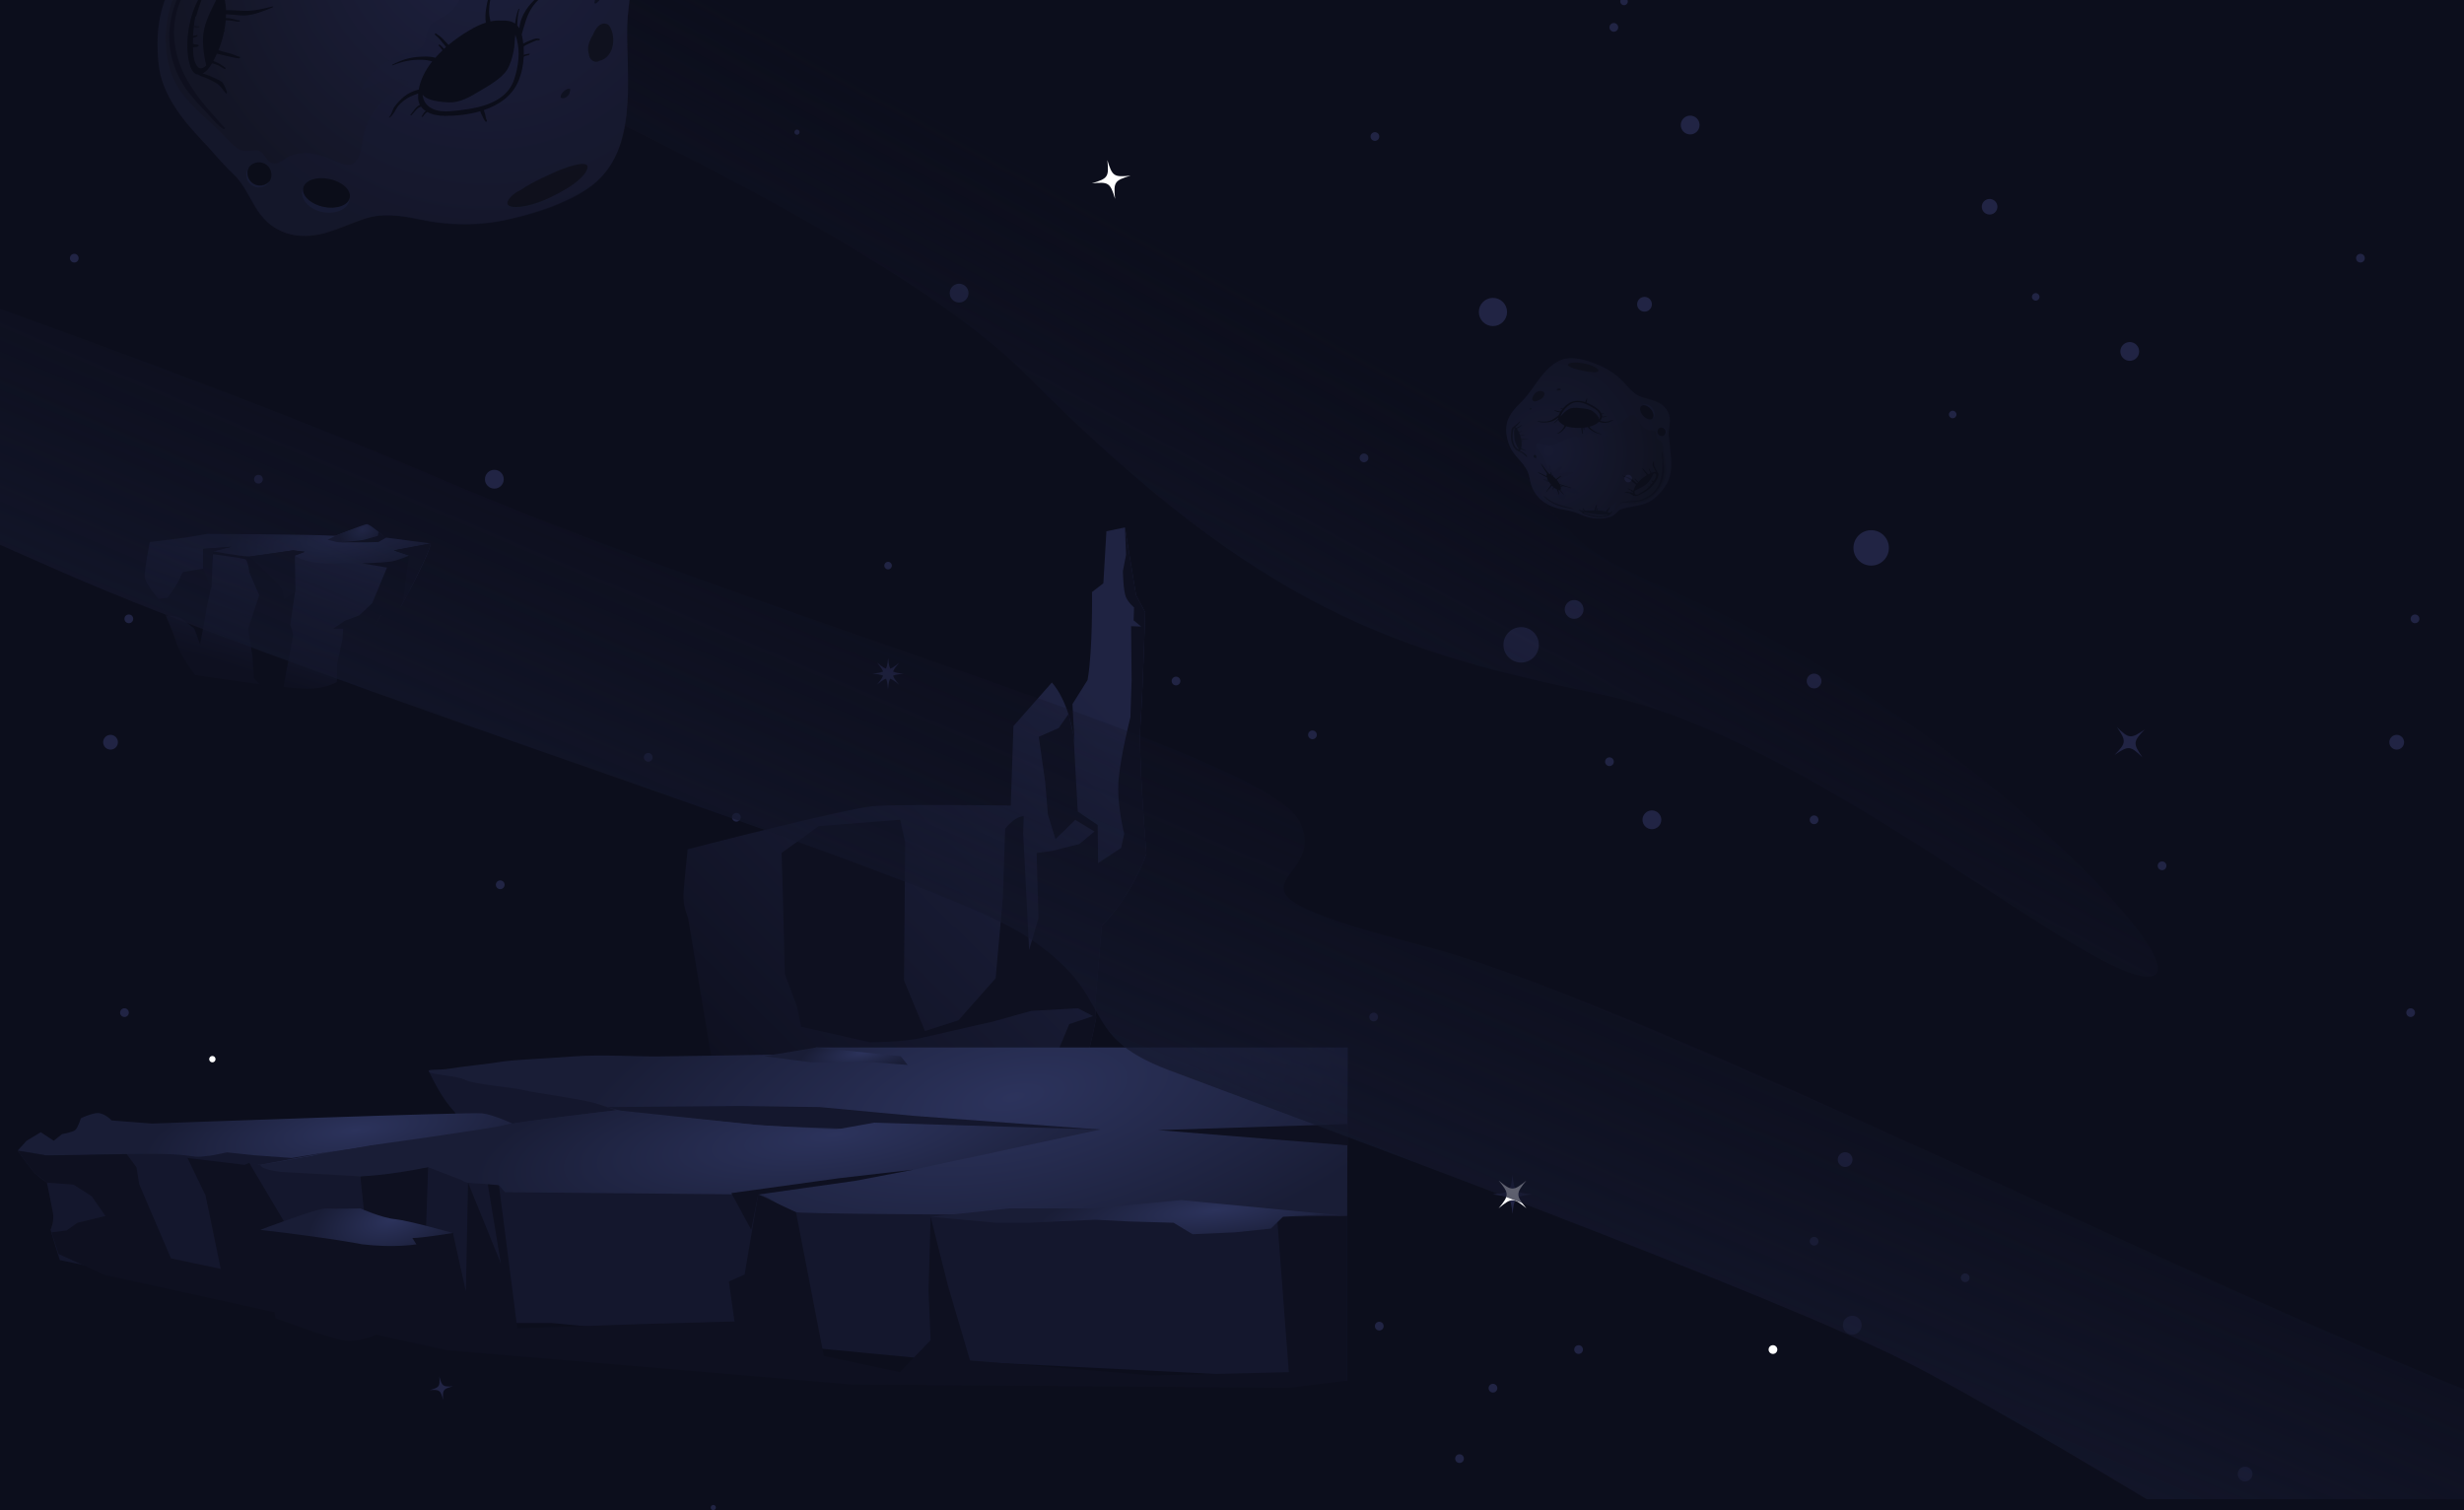 <svg width="1124" height="689" viewBox="0 0 1124 689" fill="none" xmlns="http://www.w3.org/2000/svg">
<rect x="0" y="0" width="1124" height="689" fill="#808080" stroke="none"/>
<g clip-path="url(#clip0_1_5)">
<rect width="1124" height="689" fill="#0C0E1C"/>
<path d="M515.752 80.119C508.361 82.341 507.902 83.068 508.667 90.727C506.446 83.336 505.719 82.877 498.059 83.643C505.451 81.421 505.91 80.694 505.144 73.035C507.404 80.426 508.093 80.885 515.752 80.119Z" fill="white"/>
<path d="M406.837 258.004C406.837 258.961 406.071 259.727 405.114 259.727C404.157 259.727 403.391 258.961 403.391 258.004C403.391 257.046 404.157 256.28 405.114 256.28C406.071 256.28 406.837 257.046 406.837 258.004Z" fill="#212444"/>
<path d="M736.183 14.48C737.282 14.48 738.174 13.589 738.174 12.489C738.174 11.389 737.282 10.497 736.183 10.497C735.083 10.497 734.191 11.389 734.191 12.489C734.191 13.589 735.083 14.48 736.183 14.48Z" fill="#212444"/>
<path d="M627.195 64.264C628.294 64.264 629.186 63.373 629.186 62.273C629.186 61.173 628.294 60.282 627.195 60.282C626.095 60.282 625.203 61.173 625.203 62.273C625.203 63.373 626.095 64.264 627.195 64.264Z" fill="#212444"/>
<path d="M119.889 218.597C119.889 219.707 119.008 220.588 117.898 220.588C116.787 220.588 115.906 219.707 115.906 218.597C115.906 217.486 116.787 216.605 117.898 216.605C119.008 216.605 119.889 217.486 119.889 218.597Z" fill="#212444"/>
<path d="M35.867 117.764C35.867 118.875 34.986 119.755 33.875 119.755C32.764 119.755 31.884 118.875 31.884 117.764C31.884 116.653 32.764 115.773 33.875 115.773C34.986 115.773 35.867 116.653 35.867 117.764Z" fill="#212444"/>
<path d="M58.769 284.275C59.868 284.275 60.76 283.383 60.76 282.283C60.76 281.184 59.868 280.292 58.769 280.292C57.669 280.292 56.777 281.184 56.777 282.283C56.777 283.383 57.669 284.275 58.769 284.275Z" fill="#212444"/>
<path d="M624.206 208.87C624.206 209.981 623.325 210.861 622.214 210.861C621.104 210.861 620.223 209.981 620.223 208.87C620.223 207.76 621.104 206.879 622.214 206.879C623.325 206.879 624.206 207.76 624.206 208.87Z" fill="#212444"/>
<path d="M718.07 282.283C720.439 282.283 722.36 280.363 722.36 277.994C722.36 275.625 720.439 273.705 718.07 273.705C715.702 273.705 713.781 275.625 713.781 277.994C713.781 280.363 715.702 282.283 718.07 282.283Z" fill="#212444"/>
<path d="M225.507 222.886C227.876 222.886 229.796 220.966 229.796 218.597C229.796 216.228 227.876 214.308 225.507 214.308C223.138 214.308 221.218 216.228 221.218 218.597C221.218 220.966 223.138 222.886 225.507 222.886Z" fill="#212444"/>
<path d="M441.752 134.398C442.132 132.06 440.544 129.857 438.206 129.477C435.867 129.098 433.664 130.686 433.285 133.024C432.905 135.362 434.493 137.565 436.831 137.945C439.17 138.324 441.373 136.736 441.752 134.398Z" fill="#212444"/>
<path d="M681.035 148.745C684.588 148.745 687.469 145.865 687.469 142.312C687.469 138.758 684.588 135.878 681.035 135.878C677.482 135.878 674.602 138.758 674.602 142.312C674.602 145.865 677.482 148.745 681.035 148.745Z" fill="#212444"/>
<path d="M226.695 70.66C226.695 71.311 226.159 71.847 225.508 71.847C224.857 71.847 224.321 71.311 224.321 70.66C224.321 70.009 224.857 69.473 225.508 69.473C226.159 69.473 226.695 69.971 226.695 70.66Z" fill="white"/>
<path d="M364.753 60.282C364.753 60.933 364.217 61.469 363.566 61.469C362.915 61.469 362.379 60.933 362.379 60.282C362.379 59.631 362.915 59.095 363.566 59.095C364.217 59.095 364.753 59.631 364.753 60.282Z" fill="#212444"/>
<path d="M96.605 15.246C96.605 15.897 96.069 16.433 95.418 16.433C94.767 16.433 94.231 15.897 94.231 15.246C94.231 14.595 94.767 14.059 95.418 14.059C96.069 14.059 96.605 14.557 96.605 15.246Z" fill="#212444"/>
<path d="M930.356 135.419C930.356 136.376 929.59 137.142 928.633 137.142C927.676 137.142 926.91 136.376 926.91 135.419C926.91 134.461 927.676 133.695 928.633 133.695C929.59 133.695 930.356 134.499 930.356 135.419Z" fill="#212444"/>
<path d="M892.481 189.071C892.481 190.028 891.715 190.794 890.758 190.794C889.8 190.794 889.035 190.028 889.035 189.071C889.035 188.114 889.8 187.348 890.758 187.348C891.715 187.348 892.481 188.114 892.481 189.071Z" fill="#212444"/>
<path d="M742.746 220.014C743.698 220.014 744.47 219.242 744.47 218.291C744.47 217.339 743.698 216.567 742.746 216.567C741.795 216.567 741.023 217.339 741.023 218.291C741.023 219.242 741.795 220.014 742.746 220.014Z" fill="#212444"/>
<path d="M742.552 0.655C742.552 1.613 741.786 2.379 740.828 2.379C739.871 2.379 739.105 1.613 739.105 0.655C739.105 -0.302 739.871 -1.068 740.828 -1.068C741.786 -1.068 742.552 -0.302 742.552 0.655Z" fill="#212444"/>
<path d="M750.173 142.159C752.035 142.159 753.543 140.65 753.543 138.789C753.543 136.927 752.035 135.419 750.173 135.419C748.312 135.419 746.803 136.927 746.803 138.789C746.803 140.65 748.312 142.159 750.173 142.159Z" fill="#212444"/>
<path d="M1078.75 117.764C1078.75 118.874 1077.87 119.755 1076.76 119.755C1075.65 119.755 1074.77 118.874 1074.77 117.764C1074.77 116.653 1075.65 115.772 1076.76 115.772C1077.87 115.772 1078.75 116.653 1078.75 117.764Z" fill="#212444"/>
<path d="M1101.65 284.275C1102.75 284.275 1103.65 283.383 1103.65 282.283C1103.65 281.184 1102.75 280.292 1101.65 280.292C1100.55 280.292 1099.66 281.184 1099.66 282.283C1099.66 283.383 1100.55 284.275 1101.65 284.275Z" fill="#212444"/>
<path d="M971.524 164.6C973.893 164.6 975.813 162.68 975.813 160.311C975.813 157.942 973.893 156.022 971.524 156.022C969.155 156.022 967.235 157.942 967.235 160.311C967.235 162.68 969.155 164.6 971.524 164.6Z" fill="#212444"/>
<path d="M771.006 61.316C773.375 61.316 775.296 59.396 775.296 57.027C775.296 54.658 773.375 52.738 771.006 52.738C768.638 52.738 766.717 54.658 766.717 57.027C766.717 59.396 768.638 61.316 771.006 61.316Z" fill="#212444"/>
<path d="M853.573 258.003C858.035 258.003 861.653 254.386 861.653 249.923C861.653 245.46 858.035 241.843 853.573 241.843C849.11 241.843 845.492 245.46 845.492 249.923C845.492 254.386 849.11 258.003 853.573 258.003Z" fill="#212444"/>
<path d="M909.185 97.496C910.947 96.622 911.666 94.484 910.792 92.723C909.917 90.961 907.78 90.242 906.018 91.116C904.256 91.991 903.537 94.128 904.411 95.89C905.286 97.652 907.423 98.371 909.185 97.496Z" fill="#212444"/>
<path d="M483.737 455.753C479.448 454.029 478.95 454.183 476.422 458.051C478.146 453.761 477.992 453.264 474.125 450.736C478.414 452.459 478.912 452.306 481.439 448.438C479.716 452.727 479.869 453.225 483.737 455.753Z" fill="white"/>
<path d="M206.626 632.373C202.145 633.561 201.839 633.944 202.145 638.577C200.958 634.097 200.575 633.79 195.941 634.097C200.422 632.91 200.728 632.527 200.422 627.893C201.609 632.373 202.03 632.641 206.626 632.373Z" fill="#212444"/>
<path d="M410.13 312.335C405.458 308.467 404.807 308.429 400.059 312.296C403.927 307.624 403.965 306.973 400.097 302.263C404.769 306.131 405.42 306.169 410.169 302.301C406.301 306.935 406.263 307.624 410.13 312.335Z" fill="#212444"/>
<path d="M412.238 307.318C406.187 307.854 405.728 308.352 405.077 314.403C404.541 308.352 404.043 307.892 397.992 307.241C404.043 306.705 404.502 306.207 405.153 300.157C405.728 306.207 406.187 306.705 412.238 307.318Z" fill="#212444"/>
<path d="M698.921 544.829C691.301 545.556 690.726 546.169 689.96 553.79C689.233 546.169 688.62 545.595 680.999 544.829C688.62 544.101 689.194 543.488 689.96 535.868C690.688 543.488 691.301 544.101 698.921 544.829Z" fill="#212444"/>
<path d="M696.277 538.51C691.414 544.408 691.414 545.25 696.277 551.148C690.38 546.284 689.537 546.284 683.64 551.148C688.503 545.25 688.503 544.408 683.64 538.51C689.537 543.374 690.38 543.374 696.277 538.51Z" fill="white"/>
<path d="M50.421 341.938C52.282 341.938 53.791 340.429 53.791 338.568C53.791 336.706 52.282 335.198 50.421 335.198C48.56 335.198 47.051 336.706 47.051 338.568C47.051 340.429 48.56 341.938 50.421 341.938Z" fill="#212444"/>
<path d="M722.092 615.6C722.092 616.71 721.211 617.591 720.101 617.591C718.99 617.591 718.109 616.71 718.109 615.6C718.109 614.489 718.99 613.608 720.101 613.608C721.211 613.608 722.092 614.489 722.092 615.6Z" fill="#212444"/>
<path d="M626.62 465.901C627.72 465.901 628.612 465.009 628.612 463.91C628.612 462.81 627.72 461.918 626.62 461.918C625.52 461.918 624.629 462.81 624.629 463.91C624.629 465.009 625.52 465.901 626.62 465.901Z" fill="#212444"/>
<path d="M734.191 349.443C735.29 349.443 736.182 348.551 736.182 347.452C736.182 346.352 735.29 345.46 734.191 345.46C733.091 345.46 732.199 346.352 732.199 347.452C732.199 348.551 733.091 349.443 734.191 349.443Z" fill="#212444"/>
<path d="M631.174 604.915C631.174 606.026 630.293 606.906 629.183 606.906C628.072 606.906 627.191 606.026 627.191 604.915C627.191 603.804 628.072 602.924 629.183 602.924C630.293 602.924 631.174 603.804 631.174 604.915Z" fill="#212444"/>
<path d="M428.706 595.494C428.706 596.605 427.825 597.486 426.714 597.486C425.604 597.486 424.723 596.605 424.723 595.494C424.723 594.384 425.604 593.503 426.714 593.503C427.825 593.503 428.706 594.384 428.706 595.494Z" fill="#212444"/>
<path d="M335.913 374.795C337.013 374.795 337.904 373.903 337.904 372.804C337.904 371.704 337.013 370.812 335.913 370.812C334.813 370.812 333.922 371.704 333.922 372.804C333.922 373.903 334.813 374.795 335.913 374.795Z" fill="#212444"/>
<path d="M665.795 667.337C666.895 667.337 667.787 666.446 667.787 665.346C667.787 664.246 666.895 663.355 665.795 663.355C664.695 663.355 663.804 664.246 663.804 665.346C663.804 666.446 664.695 667.337 665.795 667.337Z" fill="#212444"/>
<path d="M681.038 635.207C682.138 635.207 683.029 634.316 683.029 633.216C683.029 632.116 682.138 631.224 681.038 631.224C679.938 631.224 679.047 632.116 679.047 633.216C679.047 634.316 679.938 635.207 681.038 635.207Z" fill="#212444"/>
<path d="M598.702 337.189C599.802 337.189 600.694 336.297 600.694 335.197C600.694 334.097 599.802 333.206 598.702 333.206C597.602 333.206 596.711 334.097 596.711 335.197C596.711 336.297 597.602 337.189 598.702 337.189Z" fill="#212444"/>
<path d="M89.401 527.481C90.501 527.481 91.393 526.589 91.393 525.49C91.393 524.39 90.501 523.498 89.401 523.498C88.302 523.498 87.41 524.39 87.41 525.49C87.41 526.589 88.302 527.481 89.401 527.481Z" fill="#212444"/>
<path d="M98.328 483.134C98.328 483.938 97.677 484.589 96.873 484.589C96.069 484.589 95.418 483.938 95.418 483.134C95.418 482.33 96.069 481.679 96.873 481.679C97.677 481.679 98.328 482.33 98.328 483.134Z" fill="white"/>
<path d="M168.445 286.063C168.445 286.868 167.794 287.519 166.99 287.519C166.186 287.519 165.535 286.868 165.535 286.063C165.535 285.259 166.186 284.608 166.99 284.608C167.794 284.608 168.445 285.259 168.445 286.063Z" fill="#212444"/>
<path d="M56.776 463.91C57.876 463.91 58.768 463.018 58.768 461.918C58.768 460.819 57.876 459.927 56.776 459.927C55.677 459.927 54.785 460.819 54.785 461.918C54.785 463.018 55.677 463.91 56.776 463.91Z" fill="#212444"/>
<path d="M437.475 392.909C438.575 392.909 439.467 392.018 439.467 390.918C439.467 389.818 438.575 388.926 437.475 388.926C436.375 388.926 435.484 389.818 435.484 390.918C435.484 392.018 436.375 392.909 437.475 392.909Z" fill="#212444"/>
<path d="M295.702 347.452C296.802 347.452 297.694 346.56 297.694 345.46C297.694 344.361 296.802 343.469 295.702 343.469C294.602 343.469 293.711 344.361 293.711 345.46C293.711 346.56 294.602 347.452 295.702 347.452Z" fill="#212444"/>
<path d="M228.186 405.585C229.286 405.585 230.178 404.693 230.178 403.594C230.178 402.494 229.286 401.602 228.186 401.602C227.087 401.602 226.195 402.494 226.195 403.594C226.195 404.693 227.087 405.585 228.186 405.585Z" fill="#212444"/>
<path d="M536.468 312.641C537.568 312.641 538.459 311.749 538.459 310.649C538.459 309.55 537.568 308.658 536.468 308.658C535.368 308.658 534.476 309.55 534.476 310.649C534.476 311.749 535.368 312.641 536.468 312.641Z" fill="#212444"/>
<path d="M514.258 619.889C516.627 619.889 518.548 617.969 518.548 615.6C518.548 613.231 516.627 611.311 514.258 611.311C511.89 611.311 509.969 613.231 509.969 615.6C509.969 617.969 511.89 619.889 514.258 619.889Z" fill="#212444"/>
<path d="M147.883 540.195C150.252 540.195 152.172 538.275 152.172 535.906C152.172 533.537 150.252 531.617 147.883 531.617C145.514 531.617 143.594 533.537 143.594 535.906C143.594 538.275 145.514 540.195 147.883 540.195Z" fill="#212444"/>
<path d="M693.904 302.224C698.367 302.224 701.985 298.607 701.985 294.144C701.985 289.681 698.367 286.064 693.904 286.064C689.442 286.064 685.824 289.681 685.824 294.144C685.824 298.607 689.442 302.224 693.904 302.224Z" fill="#212444"/>
<path d="M326.57 687.673C326.57 688.324 326.034 688.86 325.383 688.86C324.732 688.86 324.195 688.324 324.195 687.673C324.195 687.022 324.732 686.485 325.383 686.485C326.034 686.485 326.57 687.022 326.57 687.673Z" fill="#212444"/>
<path d="M305.125 514.077C305.125 514.728 304.589 515.265 303.938 515.265C303.287 515.265 302.751 514.728 302.751 514.077C302.751 513.426 303.287 512.89 303.938 512.89C304.589 512.89 305.125 513.426 305.125 514.077Z" fill="#212444"/>
<path d="M977.307 345.46C971.793 340.099 970.95 340.022 964.593 344.388C969.955 338.873 970.031 338.031 965.665 331.674C971.18 337.035 972.023 337.112 978.38 332.746C973.018 338.26 972.942 339.103 977.307 345.46Z" fill="#212444"/>
<path d="M1024.14 675.763C1026 675.763 1027.51 674.254 1027.51 672.393C1027.51 670.531 1026 669.022 1024.14 669.022C1022.28 669.022 1020.77 670.531 1020.77 672.393C1020.77 674.254 1022.28 675.763 1024.14 675.763Z" fill="#212444"/>
<path d="M845.021 529.497C845.32 527.66 844.073 525.928 842.236 525.629C840.399 525.331 838.667 526.577 838.368 528.414C838.069 530.251 839.316 531.983 841.153 532.282C842.99 532.581 844.722 531.334 845.021 529.497Z" fill="#212444"/>
<path d="M827.53 314.02C829.391 314.02 830.9 312.511 830.9 310.65C830.9 308.788 829.391 307.28 827.53 307.28C825.668 307.28 824.16 308.788 824.16 310.65C824.16 312.511 825.668 314.02 827.53 314.02Z" fill="#212444"/>
<path d="M1093.3 341.938C1095.16 341.938 1096.67 340.429 1096.67 338.568C1096.67 336.706 1095.16 335.197 1093.3 335.197C1091.44 335.197 1089.93 336.706 1089.93 338.568C1089.93 340.429 1091.44 341.938 1093.3 341.938Z" fill="#212444"/>
<path d="M808.768 617.591C809.868 617.591 810.76 616.699 810.76 615.6C810.76 614.5 809.868 613.608 808.768 613.608C807.668 613.608 806.777 614.5 806.777 615.6C806.777 616.699 807.668 617.591 808.768 617.591Z" fill="white"/>
<path d="M896.464 584.848C897.564 584.848 898.455 583.956 898.455 582.857C898.455 581.757 897.564 580.865 896.464 580.865C895.364 580.865 894.473 581.757 894.473 582.857C894.473 583.956 895.364 584.848 896.464 584.848Z" fill="#212444"/>
<path d="M1099.66 463.91C1100.76 463.91 1101.65 463.018 1101.65 461.918C1101.65 460.818 1100.76 459.927 1099.66 459.927C1098.56 459.927 1097.67 460.818 1097.67 461.918C1097.67 463.018 1098.56 463.91 1099.66 463.91Z" fill="#212444"/>
<path d="M988.26 394.939C988.26 396.049 987.379 396.93 986.268 396.93C985.158 396.93 984.277 396.049 984.277 394.939C984.277 393.828 985.158 392.947 986.268 392.947C987.379 392.947 988.26 393.828 988.26 394.939Z" fill="#212444"/>
<path d="M827.53 375.944C828.63 375.944 829.521 375.052 829.521 373.953C829.521 372.853 828.63 371.961 827.53 371.961C826.43 371.961 825.538 372.853 825.538 373.953C825.538 375.052 826.43 375.944 827.53 375.944Z" fill="#212444"/>
<path d="M827.53 568.19C828.63 568.19 829.521 567.298 829.521 566.198C829.521 565.098 828.63 564.207 827.53 564.207C826.43 564.207 825.538 565.098 825.538 566.198C825.538 567.298 826.43 568.19 827.53 568.19Z" fill="#212444"/>
<path d="M844.956 608.783C847.325 608.783 849.245 606.863 849.245 604.494C849.245 602.125 847.325 600.205 844.956 600.205C842.587 600.205 840.667 602.125 840.667 604.494C840.667 606.863 842.587 608.783 844.956 608.783Z" fill="#212444"/>
<path d="M753.542 378.242C755.911 378.242 757.832 376.321 757.832 373.952C757.832 371.584 755.911 369.663 753.542 369.663C751.174 369.663 749.253 371.584 749.253 373.952C749.253 376.321 751.174 378.242 753.542 378.242Z" fill="#212444"/>
<path fill-rule="evenodd" clip-rule="evenodd" d="M502.649 422.209L499.521 458.646L500.027 464.441C494.035 495.126 482.502 523.88 482.502 523.88C476.643 529.503 452.357 540.495 452.357 540.495L437.857 569.708C429.33 577.977 410.36 581.156 410.36 581.156L410.185 586.491C398.242 584.943 380.211 577.709 380.211 577.709L375.536 561.928C369.845 558.879 349.133 544.487 349.133 544.487L344.597 525.884C344.597 525.884 329.304 511.847 328.345 505.423C328.229 504.689 327.955 502.969 327.548 500.491C324.443 481.552 313.859 418.686 313.859 418.686C313.859 418.686 311.462 413.036 311.769 408.002C312.077 402.968 313.674 387.395 313.674 387.395C313.674 387.395 386.004 368.687 398.374 367.721C410.744 366.755 461.086 367.447 461.086 367.447L462.309 331.195L479.834 311.315C483.418 315.414 485.786 320.785 487.386 325.724C487.495 326.078 487.607 326.432 487.697 326.782L487.713 326.819C488.552 329.669 489.222 332.566 489.72 335.495V335.511L489.767 335.776C490.097 337.846 490.216 339.143 490.216 339.143L489.224 321.162L496.115 310.201C498.536 296.682 498.142 270.062 498.142 270.062L503.32 266.063L504.715 242.331L513.17 240.587L518.236 271.481L522.392 279.284C522.392 279.284 521.367 314.914 520.276 329.875C519.185 344.835 522.944 389.459 522.944 389.459C515.465 410.05 502.649 422.209 502.649 422.209Z" fill="url(#paint0_linear_1_5)"/>
<path fill-rule="evenodd" clip-rule="evenodd" d="M502.648 422.209L499.52 458.646L500.026 464.441C494.034 495.127 482.501 523.88 482.501 523.88C476.642 529.503 452.355 540.495 452.355 540.495L437.856 569.708C429.329 577.977 410.359 581.156 410.359 581.156L410.184 586.491C398.241 584.943 380.21 577.709 380.21 577.709L375.535 561.928C369.844 558.879 349.132 544.487 349.132 544.487L344.595 525.885C344.595 525.885 329.303 511.847 328.344 505.423C328.228 504.689 327.954 502.969 327.547 500.492L337.956 506.617L342.638 498.567L341.375 477.192L347.846 512.078L348.702 535.149L353.612 541.265L370.009 551.063L384.128 563.559L395.41 556.55L397.44 495.219L394.167 486.712L399.077 491.835L403.981 534.891L406.775 558.902L425.467 559.52L437.734 542.734L451.092 528.739L468.035 510.934L477.901 490.82L487.768 467.14L498.607 463.502L491.71 459.923L470.482 461.1L452.868 465.999C452.868 465.999 429.203 471.358 420.464 473.408C411.725 475.459 396.925 475.436 396.925 475.436L365.453 468.334L363.509 459.017L358.013 444.274L357.16 409.822L356.542 389.063L373.511 376.824L410.653 373.937L412.918 384.137L412.379 447.235L421.932 470.299L437.185 465.443L454.177 446.259L457.484 409.425L458.525 377.932C463.796 371.717 467.003 372.362 467.003 372.362L466.752 379.933L469.45 433.319L473.749 418.766L472.885 389.092L479.932 388.14L492.354 385.007L499.298 379.285L490.503 373.993L481.486 382.752L478.014 371.548L476.797 356.757L473.851 336.11L482.937 332.085L487.388 325.754L487.444 325.668L487.699 326.812L487.715 326.848L489.719 335.495V335.511L489.752 335.637V335.776L491.627 370.176L500.713 376.311L500.902 393.723L511.426 386.794L512.828 380.291C512.828 380.291 509.297 366.802 510.263 355.642C511.228 344.482 515.656 327.196 515.656 327.196L516.211 310.353L515.973 285.641L520.556 285.794L517.124 282.975L517.319 277.078C517.319 277.078 514.736 275.02 513.569 272.259C512.402 269.497 512.23 260.536 512.23 260.536L513.665 253.077L513.172 240.578L518.238 271.471L522.394 279.274C522.394 279.274 521.369 314.904 520.278 329.865C519.187 344.826 522.946 389.45 522.946 389.45C515.464 410.05 502.648 422.209 502.648 422.209Z" fill="#0E1020"/>
<path fill-rule="evenodd" clip-rule="evenodd" d="M195.699 488.894C195.699 488.894 199.324 496.362 202.249 500.672C203.915 503.15 205.758 505.502 207.766 507.712L205 511.884L104.246 516.476L8.051 524.869C8.051 524.869 13.642 532.837 15.944 535.134C18.245 537.431 21.393 539.444 21.393 539.444C21.393 539.444 23.412 549.21 24.139 553.233C24.865 557.256 23.025 560.989 23.025 560.989L27.269 574.775L164.117 603.491H251.719L429.447 620.439L614.517 629.745V533.514L446.666 509.292L195.699 488.894Z" fill="#14172D"/>
<path fill-rule="evenodd" clip-rule="evenodd" d="M233.724 512.508C233.724 512.508 225.349 508.498 219.965 507.851C214.58 507.205 77.395 512.209 69.207 512.508L50.93 511.083C50.93 511.083 47.246 507.087 43.582 507.794C41.26 508.265 39.012 509.044 36.897 510.111C36.897 510.111 35.559 514.316 34.401 515.395C33.242 516.474 28.29 517.333 28.29 517.333L24.503 520.349L18.6 516.466L12.139 520.349L8.051 524.869C8.051 524.869 17.961 526.157 20.974 527.019C23.986 527.88 70.723 525.081 84.504 527.019C98.285 528.956 113.794 528.959 114.87 530.038C115.946 531.116 130.212 534.033 135.461 533.431C140.711 532.829 193.74 524.869 193.74 524.869L224.271 518.529L233.724 512.508Z" fill="url(#paint1_radial_1_5)"/>
<path fill-rule="evenodd" clip-rule="evenodd" d="M614.815 477.797H372.373C372.373 477.797 366.267 480.419 361.959 480.778C357.65 481.138 307.015 481.777 299.886 481.89C292.757 482.002 273.479 480.921 261.292 481.89C249.106 482.858 233.567 483.453 228.705 484.307C223.842 485.161 210.006 486.597 205.008 487.458C200.011 488.319 194.552 487.458 195.7 488.894C196.848 490.33 208.333 490.617 212.355 492.639C216.376 494.662 234.506 496.083 238.792 497.234C243.078 498.385 266.362 501.544 271.664 503.267C276.966 504.99 281.269 506.426 281.269 506.426C281.269 506.426 235.504 511.597 229.815 513.32C224.127 515.043 218.959 516.476 218.959 516.476C218.959 516.476 150.065 524.522 143.325 527.109C136.585 529.696 132.307 530.854 133.138 532.565C133.969 534.275 158.719 536.013 164.438 536.585C170.156 537.157 195.423 530.555 199.731 532.839C204.04 535.124 208.678 536.585 211.096 538.583C213.515 540.58 221.011 538.87 227.601 540.58C234.191 542.291 340.144 543.742 345.888 544.888C351.632 546.034 356.799 551.495 363.112 552.933C369.425 554.372 614.526 554.656 614.526 554.656L614.815 477.797Z" fill="url(#paint2_radial_1_5)"/>
<path fill-rule="evenodd" clip-rule="evenodd" d="M582.549 555.011L587.915 625.912L525.491 627.395L442.512 620.596L432.38 586.296L424.517 555.003L423.571 588.828L424.517 611.302L410.479 625.91L375.807 618.523L363.104 552.948L345.88 544.903L339.652 581.39L332.483 584.548L335.059 602.777L294.863 603.893L235.983 605.891L227.591 540.6L222.448 539.836L228.484 576.333L213.507 539.469L212.509 589.056L206.6 562.432L194.294 562.162L195.292 532.388L164.405 536.578L166.589 557.765L143.137 560.996L129.907 557.765L113.183 529.586L85.535 528.22L93.72 545.2L95.717 554.689L100.709 578.82L77.994 573.998L63.516 540.211L62.268 532.47L57.775 526.437L20.909 527.036L8.051 524.869C8.051 524.869 14.201 533.559 15.944 535.134C17.686 536.71 21.393 539.444 21.393 539.444L33.512 540.351L41.864 545.692L48.105 554.681L35.299 557.77L30.389 561.286L23.495 562.152L26.707 571.978L47.356 581.445L203.804 615.904L388.657 631.551L587.913 633.049L614.517 629.745V554.674L582.549 555.011Z" fill="#0E1020"/>
<path fill-rule="evenodd" clip-rule="evenodd" d="M118.742 560.994L125.694 601.306C125.694 601.306 147.483 609.619 156.13 611.294C164.777 612.97 174.767 607.299 174.767 607.299L190.727 605.881L201.71 598.442L206.613 562.429L179.377 562.145L118.742 560.994Z" fill="#0E1020"/>
<path fill-rule="evenodd" clip-rule="evenodd" d="M118.742 560.994C118.742 560.994 145.147 550.941 148.741 551.228C152.336 551.515 164.398 551.228 164.398 551.228C164.398 551.228 174.163 555.538 180.193 556.114C186.224 556.691 206.608 562.437 206.608 562.437C206.608 562.437 192.592 564.734 188.114 564.734L189.954 567.606C189.954 567.606 180.193 569.331 165.261 567.606C165.261 567.598 152.915 565.016 118.742 560.994Z" fill="url(#paint3_radial_1_5)"/>
<path fill-rule="evenodd" clip-rule="evenodd" d="M276.961 504.99L337.945 504.5L373.92 504.99L416.695 508.985L501.925 515.253H395.952L350.741 513.67L286.534 507.549L276.961 504.99Z" fill="#14172D"/>
<path fill-rule="evenodd" clip-rule="evenodd" d="M128 534.557L164.427 536.575C164.427 536.575 176.611 536.305 195.315 532.385L213.515 539.467L227.59 540.598L230.366 543.822L345.877 544.905L390.06 538.645L412.004 534.557L501.914 515.253L398.889 512.096L381.166 515.253L345.366 513.158L281.256 506.416C281.256 506.416 237.62 511.465 229.802 513.31C221.984 515.155 169.22 522.452 169.22 522.452L118.732 531.346C118.732 531.346 118.382 533.321 128 534.557Z" fill="url(#paint4_radial_1_5)"/>
<path fill-rule="evenodd" clip-rule="evenodd" d="M528.383 515.51L614.516 512.743L614.813 522.452L528.383 515.51Z" fill="#0E1020"/>
<path fill-rule="evenodd" clip-rule="evenodd" d="M424.52 555.011L454.416 557.762H469.019L499.567 556.387L514.737 557.161L535.36 557.762L544.01 563.001L563.305 562.142L579.718 560.427L585.262 555.011L603.224 554.044L614.519 554.674L538.688 547.41L498.674 551.22H460.462L424.52 555.011Z" fill="url(#paint5_radial_1_5)"/>
<path fill-rule="evenodd" clip-rule="evenodd" d="M85.574 528.218L96.088 527.134L103.572 525.663L115.548 526.939L133.024 528.218L153.473 524.874L118.744 531.346L113.721 530.462L111.557 531.346L85.574 528.218Z" fill="#14172D"/>
<path fill-rule="evenodd" clip-rule="evenodd" d="M345.878 544.905L365.715 542.086L390.07 538.645L416.867 533.514L382.669 537.451L333.616 544.238L342.705 560.994L345.878 544.905Z" fill="#0E1020"/>
<path fill-rule="evenodd" clip-rule="evenodd" d="M372.373 477.797L410.854 481.79L414.062 485.787L398.141 484.541H369.697L348.492 481.79L372.373 477.797Z" fill="url(#paint6_radial_1_5)"/>
<path fill-rule="evenodd" clip-rule="evenodd" d="M68.341 247.243C68.341 247.243 65.731 260.135 66.027 263.21C66.324 266.284 72.22 273.126 72.22 273.126C72.22 273.126 78.438 286.514 80.411 293.061C82.385 299.608 89.11 307.936 89.11 307.936C89.11 307.936 129.378 314.185 140.381 314.185C151.385 314.185 156.928 309.028 156.928 309.028C156.928 309.028 172.456 282.054 173.82 280.714C175.183 279.374 182.917 276.6 182.917 276.6C182.917 276.6 195.499 253.87 196.489 247.88L161.499 249.326L68.341 247.243Z" fill="url(#paint7_linear_1_5)"/>
<path fill-rule="evenodd" clip-rule="evenodd" d="M68.34 247.243L84.878 245.174L94.489 243.54C94.489 243.54 139.993 243.662 153.07 244.417C153.07 244.417 163.975 240.007 166.95 239.912C169.925 239.817 175.649 245.174 175.649 245.174L196.492 247.892C196.492 247.892 186.975 251.206 179.64 251.066L186.632 253.421C186.632 253.421 184.993 254.801 182.218 255.637C179.443 256.473 158.589 257.094 148.694 256.983C138.798 256.873 134.458 253.421 134.458 253.421L138.993 251.697L133.65 251.062C133.65 251.062 117.461 253.895 111.277 254.095C105.093 254.295 97.162 252.781 97.162 252.781L96.568 250.673C96.568 250.673 79.773 249.728 68.34 247.243Z" fill="url(#paint8_radial_1_5)"/>
<path fill-rule="evenodd" clip-rule="evenodd" d="M92.648 250.404V259.399L83.513 260.951C83.513 260.951 83.111 261.123 82.108 263.71C81.105 266.296 76.451 272.676 76.451 272.676L72.219 273.138L75.606 280.724C75.606 280.724 80.493 280.774 82.432 281.98C84.371 283.185 88.68 286.788 88.68 286.788L91.265 293.872C91.265 293.872 93.851 280.768 94.023 278.698C94.196 276.629 96.705 267.739 96.312 266.239C95.919 264.739 96.467 258.88 96.467 258.88L97.157 252.776C97.157 252.776 110.387 254.571 111.765 255.089C113.142 255.606 113.745 261.123 113.745 261.123L118.254 271.522L113.204 286.695L115.162 299.574L115.779 309.259L122.965 316.952H128.653C128.653 316.952 133.306 291.79 133.651 290.24C133.996 288.69 132.424 285.068 132.424 285.068L134.687 269.258L134.465 253.406L139 251.682L133.656 251.047C133.656 251.047 116.846 253.564 114.064 253.821C111.282 254.078 97.134 251.459 97.134 251.459L105.618 249.39L92.648 250.404Z" fill="#0C0E1C"/>
<path fill-rule="evenodd" clip-rule="evenodd" d="M165.209 256.99L176.543 258.887L174.737 263.22L169.823 275.081L163.895 280.719L157.245 283.181L152.074 286.783H156.556L156.211 291.585L153.808 303.024L153.69 311.165L156.728 310.75C156.728 310.75 168.859 288.77 173.821 280.719C173.821 280.719 182.064 278.171 182.919 276.605C183.774 275.04 195.427 253.257 196.491 247.885L179.647 251.059L186.64 253.414C186.64 253.414 181.717 255.608 178.443 256.125C175.168 256.642 165.209 256.99 165.209 256.99Z" fill="#0C0E1C"/>
<path fill-rule="evenodd" clip-rule="evenodd" d="M153.071 244.411L149.41 246.209C149.41 246.209 152.082 246.811 153.631 247.243C155.181 247.676 163.692 246.985 165.209 246.554C166.726 246.123 172.322 244.405 172.322 244.405L172.622 242.652C172.622 242.652 168.444 238.912 167.183 239.115C165.921 239.319 155.281 243.321 153.071 244.411Z" fill="url(#paint9_radial_1_5)"/>
<path fill-rule="evenodd" clip-rule="evenodd" d="M176.169 245.236L172.622 247.243L167.069 247.38H155.238C155.238 247.38 164.338 246.602 165.703 246.304C167.069 246.005 172.322 244.407 172.322 244.407L172.622 242.653L176.169 245.236Z" fill="#0E1020"/>
<path fill-rule="evenodd" clip-rule="evenodd" d="M92.648 259.399L96.468 268.36L97.125 251.471L105.608 249.404L92.648 250.404V259.399Z" fill="#0E1020"/>
<path fill-rule="evenodd" clip-rule="evenodd" d="M179.648 251.059L186.641 253.414L183.621 275.312C183.621 275.312 193.024 257.38 196.5 247.876L179.648 251.059Z" fill="#0E1020"/>
<path fill-rule="evenodd" clip-rule="evenodd" d="M114.055 253.833L122.968 262.484L128.48 268.36L129.602 273.386L134.543 270.236L134.461 253.414L138.996 251.694L133.647 251.059L114.055 253.833Z" fill="#0E1020"/>
<path d="M-245.267 55.706C-132.893 93.495 80.705 166.817 194.962 215.921C354.717 284.561 577.077 343.746 592.737 374.523C608.396 405.3 539.487 402.94 649.118 431.357C758.748 459.774 1053.16 613.62 1184.71 656.233C1209.56 664.283 1234.31 673.768 1258.09 683.869H979.309C927.645 652.871 882.732 627.036 858.947 615.986C777.527 578.108 577.066 504.732 533.212 488.161C489.358 471.589 511.301 455.015 467.447 426.622C423.594 398.229 144.844 312.969 22.687 258.513C-55.736 223.573 -193.473 167.161 -282.098 131.254V55.706H-245.267Z" fill="url(#paint10_linear_1_5)"/>
<path d="M348.767 -70.806C450.385 -18.522 612.796 74.332 659.134 154.862C728.099 274.688 712.03 240.558 812.209 293.623C912.389 346.689 1011.36 450.413 977.652 445.367C943.945 440.321 823.857 336.102 731.296 316.961C638.735 297.819 575.752 279.405 468.459 171.307C385.958 88.141 94.28 -30.041 -36.074 -80.201L348.767 -70.806Z" fill="url(#paint11_linear_1_5)"/>
<path d="M286.122 11.874C286.403 -1.718 290.995 -15.662 286.918 -29.02C283.498 -40.245 274.104 -49.197 264.148 -54.845C252.528 -61.406 238.871 -60.328 227.087 -66.281C221.488 -69.116 217.342 -74.061 212.235 -77.6C207.034 -81.209 201.576 -83.693 195.367 -84.958C184.826 -87.091 173.042 -84.771 163.437 -80.248C157.838 -77.6 152.427 -74.67 146.617 -72.491C140.877 -70.335 134.74 -69.421 128.977 -67.335C119.512 -63.89 111.266 -57.352 105.128 -49.455C102.317 -45.869 101.778 -41.042 101.193 -36.659C101.076 -35.816 100.935 -34.995 100.724 -34.175C94.633 -24.872 85.942 -17.654 79.617 -8.303C72.097 2.805 70.996 16.725 72.425 29.708C73.901 42.995 83.108 54.642 92.103 64.016C96.999 69.125 101.38 74.655 106.581 79.506C111.5 84.099 114.054 90.567 117.709 96.121C124.736 106.808 136.169 109.69 148.186 106.409C154.418 104.698 160.251 101.886 166.365 99.847C174.635 97.106 182.811 98.207 191.127 99.941C205.511 102.917 219.145 103.035 233.482 99.613C245.196 96.848 257.706 92.723 267.826 86.091C291.955 70.203 285.63 36.269 286.122 11.874Z" fill="url(#paint12_radial_1_5)"/>
<path opacity="0.35" d="M286.098 12.46C286.449 -1.132 291.134 -15.029 287.128 -28.433C283.778 -39.682 274.431 -48.704 264.498 -54.376C252.902 -61.008 239.245 -60.023 227.508 -66.023C221.932 -68.882 217.809 -73.873 212.726 -77.435C207.549 -81.068 202.09 -83.599 195.882 -84.864C185.34 -87.043 173.557 -84.794 163.928 -80.318C158.306 -77.693 152.871 -74.787 147.061 -72.655C141.298 -70.546 135.161 -69.655 129.374 -67.593C119.886 -64.195 111.617 -57.703 105.409 -49.829C102.574 -46.244 102.035 -41.44 101.403 -37.057C101.286 -36.214 101.122 -35.394 100.934 -34.573C94.797 -25.317 86.058 -18.122 79.686 -8.819C72.12 2.243 70.925 16.163 72.307 29.146C73.713 42.456 82.849 54.15 91.798 63.571C96.671 68.703 101.005 74.257 106.182 79.132C111.078 83.748 113.608 90.24 117.216 95.817C124.173 106.55 135.606 109.503 147.623 106.292C153.855 104.629 159.735 101.84 165.849 99.848C174.119 97.153 182.295 98.301 190.611 100.082C204.995 103.152 218.606 103.316 232.966 99.989C244.68 97.27 257.236 93.239 267.38 86.631C291.626 70.812 285.489 36.832 286.098 12.46ZM238.472 -31.62C236.668 -28.597 233.201 -27.238 230.108 -25.879C225.517 -23.864 221.909 -21.473 219.098 -17.185C216.263 -12.873 214.085 -8.139 211.625 -3.593C209.751 -0.148 207.806 4 204.503 6.32C202.442 7.75 200.099 8.57 198.037 9.953C195.062 11.921 194.945 14.522 194.242 17.663C193.446 21.225 191.478 22.771 187.987 23.545C178.101 25.724 168.614 31.559 164.748 41.167C171.355 38.191 178.429 34.629 185.692 36.949C186.441 37.207 186.441 38.238 185.692 38.472C176.86 41.261 168.332 51.643 166.107 60.525C165.146 64.391 164.936 75.663 158.493 75.171C154.651 74.867 151.348 72.453 147.741 71.351C142.798 69.805 137.339 69.055 132.396 71.14C129.936 72.172 127.43 74.96 124.642 74.538C121.011 73.999 120.823 68.422 116.607 68.563C113.538 68.68 110.727 69.523 108.056 67.461C105.409 65.422 103.254 62.938 100.911 60.595C94.914 54.619 87.862 49.018 82.802 42.199C76.196 33.317 74.65 21.108 76.149 10.374C76.571 7.304 77.297 4.164 78.304 1.211C80.764 -5.983 85.59 -12.099 90.978 -17.349C93.813 -20.114 97.327 -21.919 100.536 -24.145C105.409 -27.519 104.706 -31.902 104.636 -37.198C104.636 -37.831 105.549 -38.323 105.994 -37.76C108.337 -34.878 109.087 -31.363 109.954 -27.871C111.172 -34.409 112.624 -42.072 118.926 -45.166C120.683 -46.033 124.501 -48.376 126.516 -47.556C129.116 -46.502 130.756 -44.088 132.771 -42.19C131.693 -45.681 130.264 -49.079 129.304 -52.641C129.187 -53.087 129.444 -53.485 129.866 -53.602C133.31 -54.844 134.551 -59.203 138.065 -60.164C139.424 -60.539 140.783 -60.609 142.165 -60.539C141.486 -61.312 140.783 -62.062 139.986 -62.765C139.494 -63.187 139.822 -63.89 140.338 -64.101C142.587 -64.968 145.07 -65.671 147.085 -67.03C145.679 -67.101 144.273 -67.007 142.844 -66.983C141.884 -66.96 141.861 -68.225 142.634 -68.53C155.284 -73.779 166.716 -81.747 180.772 -82.567C185.528 -82.849 191.595 -82.38 194.43 -77.927C196.397 -74.857 194.57 -68.179 193.375 -65.109C193.118 -64.453 192.017 -64.265 191.853 -65.109C191.431 -67.452 191.244 -69.796 191.103 -72.162C190.588 -69.796 189.932 -67.452 188.878 -65.249C188.69 -64.851 188.151 -64.757 187.8 -64.968C185.106 -66.491 182.412 -68.061 179.741 -69.678C179.999 -69.069 180.257 -68.46 180.538 -67.85C180.819 -67.218 180.163 -66.257 179.46 -66.772C176.743 -68.764 169.363 -71.647 166.622 -68.202C164.116 -65.062 169.176 -60.422 170.324 -57.586C170.441 -57.281 170.253 -56.836 169.949 -56.696C165.17 -54.352 158.001 -53.719 155.19 -48.728C160.414 -46.947 166.88 -48.142 172.104 -49.056C174.611 -49.478 177.117 -49.946 179.601 -50.438C180.819 -50.673 182.529 -51.235 183.7 -50.556C186.746 -48.775 184.333 -43.666 183.044 -41.58C181.147 -38.487 179.109 -35.557 177.633 -32.394C177.609 -32.16 177.563 -31.902 177.586 -31.667C183.396 -33.8 186.582 -39.823 191.501 -43.338C191.923 -43.642 192.532 -43.314 192.673 -42.869C193.094 -41.557 193.071 -40.127 193.141 -38.768C193.211 -37.784 193.212 -36.753 193.422 -35.792C193.75 -34.245 195.109 -34.597 195.578 -35.932C196.538 -38.745 196.796 -41.955 198.248 -44.603C198.998 -45.962 200.169 -47.369 201.879 -46.595C204.573 -45.377 206.073 -43.103 209.048 -42.775C208.486 -44.392 207.502 -45.681 206.354 -47.041C205.698 -47.814 206.705 -48.822 207.478 -48.142C212.492 -43.806 218.161 -40.174 224.533 -38.206C229.218 -36.753 234.208 -35.675 238.261 -32.792C238.518 -32.441 238.706 -31.995 238.472 -31.62Z" fill="#171B34"/>
<path d="M147.608 94.349C142.267 93.238 138.384 89.582 138.306 85.788C138.101 86.179 137.967 86.523 137.881 86.939C137.018 91.094 141.121 95.477 147.056 96.711C152.99 97.945 158.5 95.561 159.363 91.407C159.45 90.991 159.477 90.563 159.432 90.183C157.967 93.655 152.949 95.46 147.608 94.349Z" fill="#171B34"/>
<path d="M150.247 81.646C144.381 80.426 139.034 82.28 138.305 85.788C137.576 89.295 141.741 93.128 147.608 94.349C153.475 95.569 158.821 93.715 159.55 90.207C160.279 86.699 156.114 82.866 150.247 81.646Z" fill="#0B0D19"/>
<path d="M112.925 79.71C112.756 78.436 113.002 77.249 113.581 76.254C112.656 77.424 112.217 78.943 112.383 80.526C112.788 83.644 115.672 85.854 118.789 85.45C120.693 85.227 122.235 84.061 123.043 82.557C122.131 83.668 120.841 84.514 119.259 84.681C116.213 85.038 113.329 82.828 112.925 79.71Z" fill="#171B34"/>
<path d="M117.38 74.072C115.857 74.25 114.507 75.084 113.596 76.195C113.018 77.189 112.759 78.436 112.94 79.65C113.344 82.769 116.228 84.978 119.346 84.574C120.869 84.396 122.218 83.562 123.13 82.451C123.708 81.457 123.967 80.21 123.786 78.996C123.381 75.877 120.497 73.667 117.38 74.072Z" fill="#0B0D19"/>
<path opacity="0.6" d="M105.083 -26.372C101.452 -23.63 98.64 -20.091 94.939 -17.349C91.87 -15.1 89.153 -12.569 86.646 -9.71C80.883 -3.148 78.095 4.89 77.346 13.467C76.526 22.654 79.103 31.559 83.975 39.269C86.669 43.534 90.16 47.002 93.58 50.635C96.274 53.517 98.664 56.751 101.99 58.931C102.225 59.095 102.787 58.579 102.553 58.345C91.331 46.112 80.087 33.738 79.384 16.279C79.009 6.882 82.195 -1.765 87.981 -9.1C90.488 -12.264 93.721 -14.865 96.813 -17.42C99.976 -20.068 102.201 -23.489 105.294 -26.114C105.551 -26.325 105.317 -26.536 105.083 -26.372Z" fill="#0B0D19"/>
<path opacity="0.7" d="M256.391 77.163C253.229 78.381 250.16 79.787 247.115 81.287C244.046 82.81 240.625 84.451 237.674 86.583C235.284 87.638 232.918 89.419 231.817 91.434C229.99 94.809 235.542 94.528 237.439 94.293C243.53 93.614 249.621 90.919 254.962 88.06C258.968 85.904 265.036 82.271 267.355 78.217C271.08 71.585 258.336 76.413 256.391 77.163Z" fill="#0C0E16"/>
<g opacity="0.7">
<path opacity="0.7" d="M90.861 11.967C90.556 11.967 90.228 11.991 89.924 11.991C89.525 11.967 89.385 11.803 89.08 11.639C88.869 11.546 88.612 11.803 88.541 11.967C88.213 12.975 90.111 12.624 90.603 12.6C90.861 12.6 91.259 11.967 90.861 11.967Z" fill="#0B0D19"/>
</g>
<path opacity="0.7" d="M259.439 40.464C258.548 40.535 257.705 41.167 257.073 41.753C256.417 42.386 255.808 43.183 255.737 44.096C255.714 44.331 255.854 44.636 256.089 44.706C256.885 44.94 257.611 44.753 258.314 44.284C258.9 43.909 259.977 42.925 259.813 42.081C259.954 41.8 260.071 41.519 260.141 41.237C260.282 40.722 259.977 40.441 259.439 40.464Z" fill="#0B0D19"/>
<path opacity="0.7" d="M278.132 12.061C276.984 10.21 274.548 10.468 273.095 11.804C271.83 12.975 271.128 14.335 270.519 15.811C269.277 17.733 268.457 20.029 268.316 21.365C268.199 22.396 268.293 23.662 268.644 24.81C268.668 24.997 268.691 25.185 268.738 25.372C269.16 27.528 271.596 29.005 273.541 27.692C275.11 27.388 276.469 26.45 277.546 25.138C280.381 21.716 280.404 15.717 278.132 12.061Z" fill="#0C0E16"/>
<path opacity="0.7" d="M273.308 -0.429C273.097 -0.734 272.723 -0.734 272.395 -0.663C271.832 -0.546 271.247 -0.031 271.294 0.602C271.223 0.79 271.2 0.977 271.153 1.188C271.106 1.493 271.434 1.633 271.692 1.586C272.067 1.539 272.348 1.258 272.535 0.954C272.559 0.907 272.582 0.86 272.605 0.836C272.676 0.79 272.746 0.766 272.816 0.719C273.168 0.508 273.613 -0.007 273.308 -0.429Z" fill="#0B0D19"/>
<path d="M255.104 -7.366C246.882 -4.015 237.816 3.461 236.902 12.882C236.621 12.389 236.293 11.991 235.942 11.616C236.059 9.109 236.176 6.648 236.902 4.164C236.996 3.859 236.551 4.047 236.48 4.234C235.707 6.296 235.215 8.523 234.981 10.772C233.318 9.601 231.209 9.273 228.82 9.39C227.086 9.273 225.4 9.413 223.736 9.765C223.385 8.265 223.104 6.765 223.104 5.054C223.104 2.617 223.596 -2.093 225.353 -4.038C225.61 -4.343 225.259 -4.484 225.025 -4.296C222.682 -2.374 222.096 1.703 221.675 4.515C221.511 5.64 221.277 8.218 221.628 10.327C219.028 11.147 216.521 12.413 214.014 13.889C210.711 15.858 207.549 18.037 204.62 20.474C204.433 20.31 204.245 20.146 204.082 19.959C203.519 19.373 202.957 18.787 202.418 18.178C201.879 17.568 201.317 17.006 200.661 16.514C200.099 16.092 199.42 15.764 198.904 15.272C198.693 15.061 198.178 15.506 198.365 15.741C198.74 16.209 199.209 16.514 199.63 16.912C200.31 17.568 200.895 18.225 201.481 18.974C202.02 19.678 202.606 20.357 203.168 21.06C203.285 21.201 203.379 21.318 203.472 21.435C203.168 21.716 202.887 21.998 202.606 22.255C202.395 22.091 202.207 21.927 202.043 21.74C201.551 21.248 201.106 20.709 200.521 20.31C200.333 20.193 199.912 20.591 200.099 20.756C200.638 21.248 201.036 21.88 201.481 22.466C201.598 22.63 201.739 22.794 201.879 22.958C200.731 24.06 199.607 25.185 198.553 26.38C196.444 25.607 193.493 25.817 191.689 25.888C186.933 26.099 183.208 27.341 179.039 29.473C178.851 29.567 178.804 29.919 179.085 29.801C183.607 27.997 187.589 27.13 192.485 27.27C194.078 27.317 195.648 27.575 197.171 28.02C197.1 28.114 197.03 28.184 196.96 28.278C194.172 31.817 191.783 36.293 191.009 40.862C188.55 41.378 185.832 42.784 184.286 44.096C182.693 45.432 181.311 46.885 180.046 48.549C179.062 49.861 178.64 52.275 177.516 53.353C177.399 53.47 177.375 53.728 177.61 53.634C179.296 52.931 180.585 49.58 181.686 48.291C184.263 45.315 187.308 43.792 190.775 42.62C190.728 43.253 190.705 43.886 190.728 44.518C190.775 45.807 191.08 46.885 191.548 47.823C190.846 48.104 190.143 48.76 189.744 49.158C188.854 50.119 188.175 51.267 187.308 52.228C187.027 52.556 187.425 52.767 187.706 52.51C188.386 51.853 188.971 51.127 189.604 50.4C189.955 49.979 190.354 49.627 190.775 49.276C191.15 48.971 191.642 48.83 192.064 48.619C192.649 49.44 193.399 50.143 194.266 50.682C193.704 50.986 193.212 51.572 192.977 52.088C192.86 52.322 192.72 52.556 192.556 52.791C192.462 52.931 192.275 53.095 192.368 53.259C192.368 53.259 192.368 53.259 192.368 53.283C192.392 53.33 192.509 53.33 192.556 53.33C192.93 53.259 193.212 52.791 193.422 52.486C193.844 51.9 194.359 51.525 194.875 51.057C197.241 52.369 200.286 52.861 202.98 52.861C208.064 52.885 213.78 52.299 219.121 50.728C219.215 51.431 219.566 52.088 219.918 52.72C220.433 53.681 220.761 54.712 221.534 55.509C221.745 55.72 222.284 55.298 222.143 55.064C221.651 54.197 221.534 53.189 221.347 52.205C221.23 51.666 220.972 51.15 220.808 50.588C220.761 50.471 220.738 50.33 220.714 50.213C227.531 47.916 233.505 43.862 236.387 37.183C237.933 33.598 238.729 29.755 238.917 25.888C239.221 25.724 239.502 25.56 239.83 25.466C240.299 25.302 240.791 25.208 241.259 25.091C241.517 25.021 241.892 24.435 241.423 24.505C240.557 24.622 239.69 24.669 238.94 25.091C238.964 23.849 238.94 22.584 238.846 21.318C239.549 20.615 240.58 20.193 241.47 19.818C242.103 19.56 242.712 19.256 243.344 18.974C243.672 18.834 244 18.693 244.328 18.576C244.071 18.67 246.554 17.873 245.336 18.482C245.265 18.506 245.242 18.646 245.359 18.6C245.898 18.365 245.734 18.459 246.249 18.154C246.32 18.107 246.437 17.967 246.319 17.896C244.773 16.936 242.103 18.365 240.627 18.951C240.158 19.139 239.409 19.467 238.706 19.912C238.565 18.764 238.401 17.615 238.167 16.49C238.12 16.209 238.05 15.975 237.98 15.717C239.385 11.101 240.252 6.742 243.18 2.711C246.32 -1.648 250.771 -4.038 255.128 -6.921C255.409 -6.991 255.526 -7.553 255.104 -7.366ZM234.63 35.988C230.788 48.033 216.076 49.791 205.253 50.752C199.513 51.267 193.516 49.557 192.766 43.253C192.86 43.323 192.954 43.393 193.048 43.464C195.39 46.182 201.856 46.557 204.737 46.698C209.774 46.979 214.694 44.026 218.84 41.519C222.846 39.128 228.656 35.941 231.233 31.934C232.943 29.262 233.599 26.38 234.302 23.31C234.841 20.943 234.723 18.225 235.075 15.811C235.356 16.631 235.59 17.404 235.778 18.084C237.347 23.943 236.457 30.27 234.63 35.988Z" fill="#0B0D19"/>
<path d="M124.409 2.922C120.474 3.976 115.601 5.078 111.525 4.96C108.667 4.867 105.996 4.585 103.138 4.656C102.997 1.562 102.412 -1.39 101.217 -4.015C102.295 -4.32 103.372 -4.413 104.497 -4.554C105.832 -4.718 107.191 -5.187 108.526 -5.491C108.784 -5.562 109.159 -6.148 108.69 -6.077C107.238 -5.843 105.762 -5.515 104.286 -5.351C103.115 -5.234 101.92 -5.234 100.889 -4.624C100.819 -4.765 100.748 -4.906 100.678 -5.046C101.006 -5.093 101.358 -5.14 101.709 -5.21C102.248 -5.327 102.763 -5.515 103.255 -5.82C103.583 -6.007 103.536 -6.476 103.115 -6.241C102.482 -5.913 101.709 -5.749 101.006 -5.749C100.748 -5.749 100.538 -5.726 100.327 -5.656C100.092 -6.03 99.835 -6.359 99.554 -6.663C99.835 -6.663 100.116 -6.663 100.397 -6.734C101.756 -6.968 103.044 -7.905 104.262 -8.468C106.137 -9.358 108.221 -10.811 109.041 -12.803C109.159 -13.061 108.76 -12.967 108.667 -12.826C107.167 -10.764 102.388 -8.843 99.905 -9.054C98.382 -9.194 97.211 -8.96 96.227 -8.046C95.524 -7.952 94.822 -7.577 94.189 -6.874C92.526 -4.999 91.448 -2.867 90.698 -0.64C86.107 7.444 84.467 19.115 86.037 27.364C86.435 29.426 87.512 33.879 90.324 33.972C91.425 34.722 93.182 35.261 93.674 35.449C95.29 36.105 96.86 36.902 98.382 37.745C100.631 38.964 101.451 40.792 103.044 42.596C103.208 42.807 103.606 42.432 103.56 42.221C103.115 40.722 102.552 39.339 101.732 38.003C101.053 36.878 98.968 36.152 97.867 35.613C96.274 34.816 94.657 34.23 92.971 33.644C92.877 33.621 92.666 33.551 92.385 33.48C94.212 32.637 95.618 30.785 96.743 28.864C97.375 29.075 98.031 29.262 98.64 29.473C100.069 29.942 101.147 30.809 102.435 31.488C102.669 31.629 103.138 31.137 102.857 30.949C101.615 30.153 100.678 29.262 99.296 28.653C98.64 28.372 97.984 28.09 97.328 27.809C97.797 26.942 98.195 26.075 98.546 25.349C98.687 25.067 98.804 24.786 98.945 24.505C99.764 24.692 100.584 24.88 101.404 25.044C103.888 25.559 106.465 26.356 108.971 26.637C109.299 26.661 109.814 26.052 109.346 25.934C108.058 25.653 106.839 24.95 105.574 24.552C104.45 24.2 103.278 23.989 102.154 23.685C101.404 23.497 100.514 23.146 99.647 22.888C100.702 20.334 101.592 17.451 102.224 14.475C102.388 14.358 102.646 14.053 102.388 13.959C102.365 13.959 102.341 13.936 102.318 13.936C102.623 12.389 102.833 10.819 102.974 9.249C103.677 9.272 104.356 9.272 105.036 9.343C106.371 9.483 107.659 9.835 108.995 9.882C109.252 9.882 109.697 9.366 109.299 9.319C108.011 9.179 106.792 8.71 105.504 8.476C104.708 8.312 103.864 8.265 103.021 8.265C103.044 7.679 103.068 7.093 103.091 6.507C103.56 6.577 104.098 6.554 104.825 6.601C107.074 6.765 109.393 7.093 111.665 7.046C115.624 6.952 120.638 4.914 124.245 3.437C124.526 3.367 124.784 2.828 124.409 2.922ZM99.952 -2.867C97.562 2.547 94.494 7.327 93.158 13.186C91.987 18.388 92.83 24.716 94.072 29.871C92.432 31.512 90.558 32.051 89.152 28.911C88.168 26.684 88.051 24.107 88.051 21.646C88.121 21.646 88.192 21.599 88.262 21.529C88.918 21.552 89.691 21.412 90.066 21.318C90.324 21.247 90.558 21.06 90.652 20.802C90.698 20.638 90.652 20.521 90.511 20.474V20.451C89.738 20.216 88.777 20.427 88.075 19.935C88.051 19.912 88.028 19.912 88.004 19.912C88.004 19.068 88.028 18.154 88.051 17.24C88.66 17.123 89.269 16.889 89.785 16.654C90.113 16.514 90.371 15.811 89.808 15.998C89.269 16.186 88.66 16.35 88.075 16.35C88.215 13.491 88.52 10.444 89.106 7.468C89.129 7.632 89.457 7.444 89.48 7.327C90.488 3.695 91.706 0.344 93.205 -3.125C95.337 -8.069 98.335 -5.89 100.092 -3.078C100.069 -3.007 99.999 -2.937 99.952 -2.867Z" fill="#0B0D19"/>
<g opacity="0.6">
<path d="M696.698 180.334C693.743 184.081 689.506 187.014 687.821 191.618C686.404 195.486 687.14 199.983 688.734 203.673C690.599 207.971 694.653 210.562 696.693 214.725C697.661 216.705 697.776 218.968 698.458 221.04C699.151 223.152 700.154 225.004 701.625 226.673C704.126 229.503 707.917 231.349 711.564 232.117C713.693 232.561 715.828 232.887 717.917 233.507C719.981 234.119 721.893 235.162 723.948 235.799C727.328 236.839 731.021 236.754 734.412 235.842C735.958 235.433 737.13 234.196 738.222 233.092C738.433 232.881 738.646 232.681 738.879 232.496C742.553 231.18 746.515 231 750.265 229.721C754.722 228.203 757.976 224.537 760.323 220.599C762.722 216.565 762.608 211.353 762.072 206.823C761.782 204.355 761.726 201.879 761.296 199.419C760.89 197.091 761.543 194.738 761.695 192.409C761.988 187.928 759.396 184.699 755.336 183.073C753.229 182.232 751 181.784 748.856 181.06C745.96 180.077 743.903 178.037 741.941 175.79C738.542 171.91 734.748 168.99 730.009 166.911C726.143 165.205 721.766 163.711 717.529 163.425C707.408 162.764 701.999 173.607 696.698 180.334Z" fill="url(#paint13_radial_1_5)"/>
<path opacity="0.35" d="M696.831 180.175C693.856 183.907 689.603 186.807 687.888 191.409C686.446 195.269 687.155 199.775 688.736 203.467C690.581 207.78 694.614 210.397 696.632 214.563C697.588 216.545 697.687 218.816 698.357 220.89C699.038 223.004 700.031 224.869 701.502 226.538C703.994 229.381 707.77 231.246 711.414 232.032C713.544 232.488 715.681 232.825 717.759 233.458C719.82 234.088 721.727 235.139 723.784 235.787C727.161 236.844 730.851 236.778 734.256 235.888C735.808 235.484 736.976 234.253 738.08 233.159C738.292 232.948 738.511 232.753 738.737 232.563C742.415 231.27 746.385 231.106 750.139 229.85C754.599 228.355 757.879 224.71 760.239 220.781C762.662 216.756 762.578 211.546 762.066 207.012C761.787 204.543 761.748 202.07 761.33 199.608C760.936 197.278 761.601 194.924 761.771 192.598C762.093 188.119 759.516 184.871 755.471 183.225C753.374 182.371 751.137 181.907 749.003 181.169C746.116 180.173 744.069 178.12 742.117 175.86C738.738 171.953 734.961 169.025 730.235 166.915C726.379 165.196 722.009 163.665 717.769 163.368C707.631 162.663 702.159 173.479 696.831 180.175ZM700.841 202.607C701.986 202.142 703.245 202.496 704.399 202.77C706.111 203.178 707.628 203.273 709.322 202.667C711.029 202.06 712.641 201.196 714.292 200.443C715.546 199.876 716.968 199.126 718.384 199.176C719.264 199.212 720.094 199.478 720.964 199.528C722.214 199.607 722.797 198.903 723.658 198.172C724.635 197.343 725.514 197.327 726.655 197.85C729.885 199.333 733.777 199.708 736.893 197.836C734.413 197.271 731.678 196.77 730.135 194.582C729.979 194.351 730.197 194.062 730.457 194.155C733.521 195.245 738.106 194.143 740.609 192.127C741.696 191.248 744.14 188.136 745.841 189.638C746.852 190.537 747.267 191.913 748.044 192.985C749.101 194.465 750.471 195.831 752.297 196.294C753.204 196.526 754.496 196.276 755.188 196.985C756.091 197.905 754.963 199.506 756.174 200.36C757.058 200.977 758.024 201.336 758.335 202.48C758.645 203.611 758.723 204.763 758.883 205.916C759.298 208.859 760.088 211.921 760.062 214.903C760.033 218.789 757.882 222.536 755.191 225.224C754.423 225.995 753.555 226.72 752.648 227.334C750.437 228.828 747.791 229.519 745.171 229.848C743.792 230.022 742.426 229.783 741.056 229.727C738.977 229.64 738.246 231.016 737.145 232.514C737.011 232.691 736.651 232.635 736.646 232.384C736.599 231.08 737.133 229.937 737.63 228.776C735.905 230.349 733.876 232.187 731.457 231.719C730.781 231.589 729.216 231.437 728.825 230.781C728.32 229.935 728.371 228.911 728.209 227.953C727.772 229.159 727.453 230.413 726.968 231.614C726.907 231.764 726.75 231.821 726.607 231.764C725.38 231.383 724.11 232.341 722.922 231.865C722.462 231.683 722.067 231.415 721.695 231.102C721.721 231.463 721.759 231.822 721.834 232.187C721.882 232.409 721.642 232.537 721.453 232.487C720.639 232.253 719.795 231.924 718.943 231.878C719.322 232.196 719.735 232.467 720.141 232.763C720.415 232.96 720.153 233.319 719.872 233.241C715.218 232.032 710.33 231.842 706.22 229.095C704.829 228.166 703.229 226.75 703.377 224.903C703.475 223.626 705.401 222.143 706.385 221.536C706.596 221.407 706.944 221.588 706.811 221.859C706.434 222.604 705.99 223.3 705.529 223.993C706.174 223.439 706.853 222.922 707.615 222.528C707.752 222.456 707.922 222.544 707.976 222.678C708.408 223.675 708.831 224.685 709.236 225.704C709.293 225.478 709.35 225.253 709.4 225.023C709.455 224.786 709.842 224.656 709.93 224.949C710.27 226.083 711.726 228.453 713.223 228.069C714.59 227.72 714.154 225.349 714.433 224.312C714.465 224.201 714.611 224.116 714.726 224.142C716.561 224.497 718.703 225.838 720.546 225.036C719.46 223.431 717.396 222.396 715.74 221.546C714.948 221.133 714.147 220.733 713.347 220.345C712.957 220.153 712.359 219.948 712.174 219.51C711.698 218.366 713.455 217.446 714.257 217.135C715.444 216.671 716.634 216.282 717.717 215.708C717.773 215.648 717.841 215.585 717.884 215.515C715.806 214.882 713.639 215.894 711.517 215.836C711.334 215.832 711.233 215.611 711.288 215.457C711.448 215 711.757 214.605 712.025 214.209C712.213 213.919 712.432 213.63 712.576 213.316C712.811 212.813 712.356 212.624 711.942 212.899C711.078 213.483 710.327 214.328 709.36 214.762C708.862 214.983 708.236 215.129 707.921 214.55C707.424 213.639 707.485 212.684 706.722 211.962C706.537 212.534 706.54 213.104 706.574 213.727C706.594 214.083 706.098 214.152 706.026 213.798C705.539 211.522 704.72 209.304 703.352 207.403C702.347 206.004 701.178 204.645 700.653 202.98C700.655 202.827 700.696 202.662 700.841 202.607Z" fill="#171B34"/>
<path d="M752.947 186.571C754.208 188.013 754.522 189.86 753.741 190.939C753.881 190.873 753.991 190.805 754.103 190.707C755.224 189.726 755.003 187.629 753.602 186.027C752.201 184.424 750.153 183.925 749.032 184.906C748.92 185.004 748.822 185.118 748.754 185.234C749.899 184.572 751.686 185.129 752.947 186.571Z" fill="#171B34"/>
<path d="M749.521 189.57C750.906 191.154 752.796 191.767 753.742 190.939C754.689 190.111 754.334 188.155 752.949 186.571C751.564 184.987 749.674 184.374 748.728 185.202C747.781 186.03 748.136 187.985 749.521 189.57Z" fill="#0B0D19"/>
<path d="M759.561 198.016C759.339 198.409 759.018 198.689 758.646 198.845C759.152 198.713 759.597 198.381 759.885 197.902C760.432 196.943 760.092 195.714 759.133 195.167C758.553 194.826 757.874 194.826 757.33 195.076C757.82 194.958 758.361 194.994 758.839 195.283C759.768 195.828 760.108 197.057 759.561 198.016Z" fill="#171B34"/>
<path d="M757.12 198.652C757.585 198.925 758.139 198.977 758.63 198.859C759.002 198.703 759.338 198.409 759.545 198.03C760.091 197.071 759.751 195.841 758.793 195.295C758.328 195.022 757.774 194.97 757.283 195.088C756.911 195.244 756.575 195.538 756.368 195.916C755.822 196.875 756.162 198.105 757.12 198.652Z" fill="#0B0D19"/>
<path opacity="0.6" d="M739.311 229.387C740.908 229.388 742.444 228.992 744.061 229.008C745.397 229.028 746.694 228.895 748.001 228.625C751.004 228.008 753.486 226.347 755.511 224.104C757.684 221.705 758.847 218.665 759.114 215.474C759.262 213.709 759.018 211.998 758.829 210.257C758.685 208.879 758.7 207.467 758.229 206.152C758.198 206.056 757.932 206.082 757.948 206.197C758.502 212 759.033 217.846 755.535 222.885C753.651 225.596 750.929 227.343 747.756 228.172C746.384 228.527 744.928 228.571 743.522 228.631C742.075 228.703 740.728 229.19 739.306 229.27C739.19 229.274 739.211 229.383 739.311 229.387Z" fill="#0B0D19"/>
<path opacity="0.7" d="M689.895 195.073C689.389 195.701 689.406 197.003 689.326 197.654C689.098 199.606 689.329 201.647 690.196 203.406C690.539 204.099 691.342 205.315 692.239 205.56C692.759 205.963 693.543 206.195 694.091 206.507C694.989 207.01 695.723 207.813 696.492 208.487C696.525 208.512 696.66 208.511 696.634 208.45C696.262 207.045 694.594 206.155 693.167 205.601C693.457 205.491 693.655 205.228 693.791 204.898C694.463 205.169 695.242 205.283 695.855 205.633C695.899 205.656 696.057 205.611 695.985 205.556C695.38 205.088 694.622 204.835 693.91 204.523C694.075 203.895 694.078 203.155 694.096 202.735C694.117 202.298 694.096 201.848 694.045 201.397C694.12 201.393 694.196 201.388 694.272 201.383C694.306 201.378 694.342 201.385 694.379 201.392C694.385 201.397 694.474 201.402 694.426 201.397C694.462 201.404 694.508 201.397 694.522 201.366C694.567 201.266 694.298 201.239 694.034 201.234C694.029 201.159 694.013 201.084 694.008 201.009C694.168 201.016 694.326 201.012 694.483 201.048C694.58 201.07 694.745 200.947 694.594 200.916C694.4 200.872 694.191 200.848 693.991 200.841C693.959 200.652 693.933 200.467 693.896 200.284C694.254 200.328 694.626 200.341 694.976 200.369C695.32 200.392 695.651 200.363 695.988 200.34C696.291 200.321 696.716 200.168 697.023 200.226C697.053 200.227 697.148 200.196 697.096 200.157C697.002 200.076 696.971 200.104 696.838 200.116C696.385 200.156 695.934 200.165 695.479 200.182C694.918 200.201 694.372 200.077 693.826 199.994C693.737 199.607 693.643 199.227 693.526 198.85C693.589 198.835 693.658 198.826 693.715 198.818C694.374 198.697 695.018 198.472 695.652 198.261C695.764 198.221 695.687 198.132 695.596 198.157C695.025 198.312 694.459 198.462 693.879 198.56C693.736 198.586 693.591 198.6 693.446 198.614C693.305 198.187 693.147 197.769 692.974 197.37C693.425 197.196 693.853 196.89 694.268 196.708C694.395 196.65 694.232 196.578 694.16 196.606C693.853 196.725 693.56 196.854 693.268 196.994C693.141 197.053 693.006 197.095 692.878 197.143C692.77 196.917 692.674 196.689 692.561 196.47C692.408 196.168 692.184 195.782 691.915 195.456C692.769 195.307 693.636 194.611 694.235 194.023C694.322 193.934 694.089 193.902 694.03 193.94C693.624 194.231 693.182 194.475 692.731 194.69C692.394 194.849 691.976 194.965 691.692 195.205C691.537 195.056 691.378 194.925 691.2 194.832C692.139 194.191 692.942 193.128 693.505 192.274C693.582 192.158 693.339 192.139 693.278 192.206C692.288 193.324 691.1 194.065 689.968 195.004C689.922 195.01 689.903 195.048 689.895 195.073ZM691.069 195.538C691.028 195.579 690.969 195.616 690.937 195.644C690.895 195.674 690.878 195.723 690.896 195.768C690.904 195.784 690.911 195.789 690.919 195.805C690.35 196.448 690.895 200.367 690.978 200.708C691.114 201.264 692.117 204.508 692.944 204.587C692.697 204.927 692.345 205.052 691.821 204.49C691.034 203.648 690.581 202.625 690.285 201.514C689.817 199.747 689.954 197.737 690.313 195.966C690.45 195.266 690.75 195.265 691.069 195.538Z" fill="#0B0D19"/>
<path opacity="0.7" d="M718.843 168.346C719.987 168.675 721.144 168.931 722.314 169.156C723.496 169.379 724.801 169.644 726.079 169.672C726.972 169.883 728.011 169.885 728.746 169.554C729.972 168.996 728.357 167.899 727.776 167.563C725.927 166.463 723.65 165.928 721.549 165.597C719.971 165.352 717.503 165.085 715.996 165.729C713.549 166.797 718.14 168.144 718.843 168.346Z" fill="#0C0E16"/>
<g opacity="0.7">
<path opacity="0.7" d="M751.406 221.661C751.491 221.726 751.588 221.789 751.673 221.853C751.78 221.944 751.784 222.02 751.835 222.13C751.874 222.201 752.001 222.183 752.055 222.152C752.36 221.94 751.755 221.636 751.612 221.539C751.54 221.484 751.294 221.577 751.406 221.661Z" fill="#0B0D19"/>
</g>
<path opacity="0.7" d="M710.225 177.979C710.489 178.148 710.859 178.149 711.16 178.119C711.478 178.081 711.817 177.987 712.03 177.745C712.086 177.685 712.111 177.57 712.061 177.5C711.887 177.266 711.644 177.165 711.348 177.147C711.105 177.128 710.594 177.176 710.462 177.447C710.363 177.496 710.271 177.55 710.191 177.613C710.043 177.728 710.069 177.871 710.225 177.979Z" fill="#0B0D19"/>
<path opacity="0.7" d="M698.979 181.975C698.908 182.736 699.645 183.18 700.335 183.114C700.937 183.053 701.421 182.822 701.904 182.537C702.659 182.262 703.375 181.792 703.697 181.448C703.948 181.184 704.189 180.81 704.334 180.414C704.367 180.356 704.4 180.299 704.427 180.237C704.765 179.543 704.395 178.614 703.572 178.57C703.068 178.323 702.489 178.297 701.91 178.437C700.392 178.794 699.116 180.47 698.979 181.975Z" fill="#0C0E16"/>
<path opacity="0.7" d="M697.687 186.495C697.682 186.625 697.787 186.704 697.893 186.754C698.076 186.84 698.349 186.82 698.47 186.633C698.529 186.595 698.575 186.548 698.633 186.499C698.711 186.423 698.648 186.314 698.566 186.273C698.451 186.207 698.313 186.226 698.196 186.272C698.18 186.28 698.163 186.288 698.152 186.29C698.122 186.288 698.098 186.279 698.068 186.278C697.925 186.262 697.691 186.312 697.687 186.495Z" fill="#0B0D19"/>
<path opacity="0.7" d="M699.553 208.079C699.591 208.561 700.03 208.976 700.527 208.919C700.568 208.96 700.695 208.942 700.716 208.887C700.721 208.88 700.721 208.88 700.72 208.868C700.898 208.797 701.018 208.651 700.935 208.433C700.908 208.361 700.868 208.29 700.824 208.226C700.796 207.977 700.688 207.751 700.483 207.586C700.089 207.288 699.521 207.59 699.553 208.079Z" fill="#0B0D19"/>
<path opacity="0.6" d="M704.252 226.362C707.443 230.229 712.811 231.462 717.58 232.191C717.682 232.207 717.801 232.09 717.665 232.039C715.447 231.29 713.136 230.842 710.903 230.071C708.424 229.218 706.335 228.04 704.412 226.287C704.358 226.235 704.186 226.271 704.252 226.362Z" fill="#0B0D19"/>
<path opacity="0.7" d="M720.16 232.708C720.443 232.798 721.098 233.417 721.683 233.694C721.587 234.148 722.613 234.469 722.949 234.569C724.831 235.136 726.679 235.678 728.644 235.834C729.595 235.913 730.427 235.862 731.245 235.707C732.491 235.628 733.944 235.396 734.58 234.609L734.585 234.602C734.746 234.445 734.863 234.235 734.972 234.049C735.128 233.775 735.425 233.587 735.559 233.286C735.617 233.155 735.338 233.17 735.276 233.238C735.073 233.466 734.777 233.654 734.531 233.829C734.461 233.88 734.4 233.947 734.346 234.019C734.062 233.835 733.635 233.677 733.272 233.557C733.318 233.469 733.365 233.38 733.409 233.28C733.544 232.979 733.722 232.702 733.895 232.42C734.047 232.163 734.234 231.697 734.484 231.504C734.632 231.389 734.367 231.302 734.275 231.356C733.848 231.58 733.531 232.082 733.204 232.433C732.994 232.656 732.825 232.879 732.668 233.142C732.62 233.219 732.57 233.285 732.509 233.352C731.31 233.043 730.014 232.93 728.734 232.89C728.734 232.849 728.74 232.801 728.74 232.76C728.767 232.451 728.801 232.147 728.852 231.834C728.875 231.708 728.628 231.707 728.59 231.812C728.5 232.094 728.415 232.371 728.362 232.66C728.348 232.732 728.335 232.805 728.315 232.872C728.233 232.872 728.162 232.87 728.085 232.863C728.119 232.6 728.133 232.322 728.178 232.098C728.294 231.495 728.449 230.88 728.463 230.261C728.458 230.144 728.221 230.171 728.186 230.259C727.97 230.858 727.666 231.412 727.487 232.03C727.424 232.25 727.326 232.557 727.274 232.858C726.974 232.859 726.663 232.861 726.371 232.866C726.106 232.862 725.844 232.881 725.576 232.894C724.834 232.88 724.099 232.912 723.375 232.983C723.317 232.991 723.26 232.999 723.21 233.024C723.1 232.91 722.963 232.806 722.866 232.701C722.623 232.436 722.417 232.135 722.19 231.85C722.126 231.771 721.858 231.826 721.921 231.946C722.117 232.3 722.309 232.879 722.637 233.209C722.602 233.214 722.568 233.219 722.545 233.222C722.505 233.192 722.455 233.164 722.41 233.141C722.187 233.013 722.037 232.776 721.86 232.601C721.825 232.564 721.67 232.592 721.713 232.644C721.846 232.837 721.965 233.062 722.119 233.24C721.509 232.996 720.914 232.597 720.254 232.542C720.147 232.533 719.994 232.654 720.16 232.708ZM722.673 233.639C722.713 233.668 722.811 233.661 722.816 233.613C722.766 233.925 728.584 234.685 728.997 234.698C730.361 234.749 731.913 234.892 733.296 234.658C733.218 234.775 733.112 234.901 732.985 235.042C732.968 235.05 732.957 235.052 732.934 235.055C730.455 235.594 728.084 235.565 725.606 234.887C724.752 234.654 723.899 234.39 723.048 234.139C722.356 233.935 722.362 233.764 722.673 233.639Z" fill="#0B0D19"/>
<path d="M701.316 192.292C704.328 193.094 708.449 192.921 710.699 190.476C710.673 190.674 710.681 190.855 710.7 191.034C710.136 191.711 709.583 192.376 708.854 192.918C708.763 192.983 708.927 193.025 708.987 192.987C709.64 192.573 710.249 192.054 710.79 191.474C711.008 192.154 711.529 192.693 712.223 193.166C712.684 193.566 713.186 193.884 713.726 194.137C713.507 194.632 713.269 195.111 712.907 195.591C712.391 196.273 711.256 197.488 710.353 197.661C710.216 197.691 710.285 197.805 710.39 197.802C711.453 197.76 712.48 196.742 713.193 196.044C713.477 195.764 714.088 195.092 714.436 194.426C715.338 194.748 716.308 194.924 717.322 195.041C718.664 195.19 720.011 195.249 721.347 195.187C721.364 195.272 721.382 195.358 721.389 195.445C721.422 195.728 721.455 196.012 721.477 196.296C721.499 196.581 721.538 196.858 721.617 197.134C721.686 197.372 721.806 197.607 721.847 197.854C721.861 197.958 722.1 197.943 722.097 197.837C722.091 197.627 722.024 197.442 721.99 197.241C721.939 196.914 721.914 196.606 721.909 196.272C721.906 195.961 721.886 195.646 721.877 195.33C721.874 195.266 721.873 195.213 721.872 195.161C722.016 195.147 722.155 195.127 722.288 195.115C722.312 195.205 722.33 195.291 722.336 195.378C722.37 195.62 722.38 195.865 722.46 196.101C722.488 196.174 722.69 196.151 722.673 196.066C722.626 195.814 722.648 195.552 722.647 195.294C722.649 195.223 722.645 195.147 722.64 195.072C723.195 195.006 723.748 194.929 724.296 194.818C724.723 195.481 725.594 196.047 726.114 196.41C727.491 197.358 728.797 197.799 730.416 198.085C730.488 198.098 730.576 198.01 730.472 197.983C728.824 197.531 727.525 196.93 726.184 195.854C725.747 195.503 725.362 195.098 725.03 194.651C725.07 194.64 725.104 194.635 725.144 194.624C726.673 194.223 728.29 193.476 729.473 192.36C730.271 192.736 731.33 192.918 732.041 192.878C732.77 192.841 733.464 192.727 734.171 192.529C734.724 192.37 735.353 191.783 735.896 191.719C735.953 191.711 736.015 191.644 735.929 191.621C735.308 191.461 734.238 192.126 733.657 192.254C732.305 192.542 731.13 192.323 729.911 191.917C730.058 191.75 730.198 191.578 730.326 191.395C730.585 191.025 730.728 190.658 730.795 190.296C731.052 190.366 731.387 190.332 731.583 190.304C732.036 190.224 732.469 190.046 732.915 189.961C733.063 189.928 732.996 189.785 732.863 189.798C732.534 189.837 732.216 189.917 731.885 189.986C731.698 190.03 731.512 190.044 731.319 190.053C731.15 190.059 730.982 189.994 730.82 189.964C730.829 189.61 730.768 189.255 730.639 188.92C730.861 188.954 731.123 188.894 731.298 188.799C731.38 188.758 731.469 188.723 731.565 188.692C731.621 188.672 731.708 188.666 731.716 188.6C731.716 188.6 731.716 188.6 731.721 188.594C731.725 188.575 731.692 188.551 731.679 188.541C731.559 188.481 731.381 188.553 731.257 188.593C731.015 188.668 730.792 188.664 730.548 188.686C730.163 187.818 729.414 187.035 728.66 186.464C727.241 185.381 725.516 184.334 723.688 183.643C723.81 183.426 723.851 183.168 723.886 182.916C723.945 182.538 724.072 182.18 724.024 181.793C724.009 181.689 723.769 181.693 723.759 181.789C723.713 182.136 723.533 182.443 723.377 182.758C723.296 182.934 723.259 183.133 723.186 183.325C723.174 183.368 723.151 183.412 723.132 183.45C720.737 182.649 718.206 182.519 715.986 183.78C714.794 184.456 713.758 185.364 712.887 186.407C712.767 186.389 712.653 186.375 712.542 186.332C712.376 186.278 712.218 186.201 712.062 186.134C711.975 186.099 711.746 186.184 711.892 186.263C712.16 186.414 712.412 186.585 712.712 186.625C712.442 186.968 712.181 187.328 711.939 187.702C711.594 187.75 711.216 187.65 710.887 187.566C710.655 187.504 710.42 187.461 710.184 187.405C710.062 187.375 709.94 187.345 709.824 187.309C709.916 187.337 709.052 187.034 709.522 187.122C709.547 187.13 709.583 187.095 709.54 187.084C709.34 187.035 709.405 187.044 709.197 187.02C709.167 187.018 709.104 187.033 709.122 187.077C709.352 187.674 710.403 187.839 710.94 187.988C711.111 188.034 711.39 188.101 711.681 188.125C711.478 188.477 711.28 188.833 711.108 189.198C711.062 189.286 711.032 189.367 710.997 189.454C709.626 190.449 708.461 191.486 706.788 191.995C704.986 192.551 703.234 192.277 701.403 192.162C701.31 192.122 701.158 192.255 701.316 192.292ZM716.225 184.486C719.85 181.927 724.342 184.55 727.577 186.574C729.293 187.645 730.611 189.394 729.487 191.318C729.476 191.279 729.464 191.239 729.453 191.2C729.372 189.942 727.641 188.468 726.863 187.818C725.512 186.673 723.509 186.458 721.817 186.282C720.19 186.103 717.888 185.765 716.318 186.341C715.274 186.727 714.48 187.396 713.634 188.106C712.982 188.655 712.44 189.441 711.83 190.043C711.925 189.754 712.023 189.487 712.115 189.257C712.915 187.284 714.503 185.701 716.225 184.486Z" fill="#0B0D19"/>
<path d="M702.96 211.74C703.905 213.218 704.771 214.719 705.767 216.143C705.503 216.356 705.466 216.76 705.527 217.198C705.422 217.16 705.334 217.125 705.247 217.09C704.072 216.572 702.946 215.906 701.72 215.495C701.64 215.465 701.455 215.573 701.58 215.626C702.601 216.048 703.555 216.656 704.527 217.184C704.894 217.38 705.265 217.558 705.638 217.747C705.766 218.204 705.951 218.643 706.043 218.888C705.849 218.886 705.652 218.902 705.533 218.895C705.019 218.866 704.507 218.779 703.994 218.844C703.879 218.86 703.883 218.977 704.005 218.966C704.732 218.918 705.46 219.169 706.187 219.203C706.243 219.307 706.31 219.409 706.377 219.512C706.337 219.523 706.309 219.533 706.27 219.544C706.031 219.601 705.791 219.646 705.56 219.719C705.402 219.765 705.513 219.89 705.638 219.861C705.917 219.793 706.21 219.746 706.494 219.683C706.588 219.805 706.681 219.927 706.779 220.043C706.975 220.398 707.231 220.756 707.525 221.102C707.24 221.453 707.013 221.89 706.799 222.213C706.298 222.959 705.624 223.645 705.295 224.49C705.261 224.577 705.448 224.574 705.48 224.505C705.849 223.785 706.49 223.196 707.022 222.588C707.325 222.24 707.595 221.856 707.886 221.499C708.099 221.721 708.322 221.931 708.548 222.123C708.387 222.445 708.381 222.863 708.287 223.205C708.256 223.315 708.491 223.317 708.531 223.224C708.594 223.045 708.646 222.867 708.696 222.678C708.727 222.568 708.771 222.456 708.807 222.34C709.304 222.746 709.819 223.074 710.253 223.278C710.295 223.413 710.339 223.56 710.381 223.695C710.554 224.217 710.964 224.888 710.843 225.457C710.818 225.572 711.054 225.575 711.087 225.476C711.258 224.977 711.037 224.273 710.915 223.779C710.891 223.689 710.878 223.596 710.864 223.493C711.058 223.536 711.219 223.555 711.354 223.554C711.526 223.777 711.742 223.981 711.929 224.185C712.345 224.644 712.788 225.04 713.172 225.527C713.208 225.575 713.37 225.553 713.325 225.488C713.059 225.091 712.767 224.726 712.448 224.371C712.197 224.089 711.985 223.742 711.721 223.45C712.123 223.218 712.07 222.579 711.868 221.932C711.936 221.952 712.01 221.977 712.082 221.99C712.355 222.052 712.647 222.17 712.927 222.113C713.036 222.093 713.016 221.995 712.919 221.974C712.511 221.913 712.135 221.742 711.754 221.578C711.719 221.489 711.683 221.4 711.647 221.311C712.164 221.444 712.685 221.56 713.182 221.708C714.228 222.015 715.527 222.193 716.507 222.655C716.576 222.687 716.766 222.614 716.651 222.547C715.935 222.13 715.021 221.975 714.243 221.696C713.311 221.373 712.368 221.052 711.417 220.796C711.36 220.681 711.304 220.577 711.25 220.485C710.923 219.907 710.539 219.379 710.111 218.881C710.293 218.75 710.473 218.608 710.652 218.465C711.154 218.061 711.657 217.668 712.116 217.21C712.225 217.107 711.941 217.047 711.862 217.111C711.228 217.663 710.498 218.07 709.805 218.536C709.397 218.093 708.941 217.687 708.467 217.318C708.489 217.139 708.48 216.946 708.497 216.773C708.503 216.685 708.292 216.69 708.274 216.769C708.249 216.884 708.217 216.995 708.192 217.11C708.152 217.08 708.12 217.055 708.08 217.025C708.028 216.986 707.969 216.941 707.903 216.891C707.882 216.783 707.861 216.674 707.843 216.588C707.79 216.249 707.724 215.9 707.655 215.569C707.632 215.449 707.346 215.459 707.352 215.588C707.371 215.891 707.384 216.2 707.391 216.504C707.117 216.307 706.809 216.115 706.508 216.022C706.087 215.529 705.656 215.048 705.268 214.538C704.537 213.583 703.901 212.555 703.149 211.626C703.123 211.606 702.906 211.648 702.96 211.74Z" fill="#0B0D19"/>
<path d="M740.097 217.09C741.422 217.628 743.02 218.351 744.137 219.247C744.918 219.879 745.606 220.523 746.422 221.109C745.806 222.005 745.345 222.956 745.125 223.944C744.758 223.801 744.437 223.599 744.092 223.401C743.683 223.164 743.204 223.007 742.765 222.81C742.678 222.775 742.449 222.859 742.595 222.939C743.052 223.181 743.534 223.402 743.982 223.668C744.335 223.884 744.67 224.137 745.088 224.184C745.077 224.239 745.067 224.293 745.057 224.347C744.956 224.291 744.847 224.229 744.734 224.175C744.558 224.093 744.374 224.037 744.172 224.018C744.04 224.001 743.954 224.142 744.122 224.166C744.369 224.208 744.62 224.326 744.817 224.474C744.889 224.529 744.953 224.567 745.027 224.592C745.013 224.747 745.016 224.893 745.03 225.038C744.951 224.979 744.873 224.919 744.779 224.879C744.349 224.657 743.79 224.647 743.329 224.546C742.616 224.399 741.725 224.364 741.073 224.748C740.986 224.796 741.117 224.854 741.173 224.834C742.03 224.574 743.775 225.048 744.426 225.633C744.823 225.995 745.2 226.177 745.669 226.13C745.886 226.252 746.162 226.296 746.488 226.233C747.351 226.061 748.104 225.692 748.785 225.227C751.782 223.935 754.711 221.014 756.017 218.371C756.342 217.71 756.982 216.234 756.215 215.613C756.065 215.169 755.687 214.646 755.589 214.49C755.275 213.964 755.004 213.408 754.756 212.849C754.384 212.032 754.541 211.346 754.477 210.503C754.476 210.41 754.285 210.43 754.253 210.499C754.06 211.014 753.925 211.52 753.872 212.068C753.825 212.526 754.255 213.172 754.449 213.556C754.727 214.116 755.055 214.623 755.404 215.144C755.425 215.17 755.469 215.235 755.533 215.314C754.843 215.163 754.057 215.384 753.336 215.684C753.203 215.491 753.059 215.299 752.933 215.111C752.632 214.678 752.514 214.206 752.297 213.743C752.261 213.654 752.026 213.693 752.065 213.805C752.244 214.291 752.318 214.739 752.576 215.202C752.7 215.42 752.824 215.638 752.949 215.855C752.634 215.999 752.339 216.157 752.087 216.286C751.988 216.335 751.895 216.389 751.797 216.438C751.607 216.212 751.417 215.986 751.222 215.766C750.635 215.096 750.082 214.327 749.44 213.717C749.353 213.641 749.079 213.703 749.186 213.835C749.487 214.187 749.68 214.642 749.95 215.021C750.19 215.358 750.474 215.665 750.724 215.988C750.894 216.2 751.069 216.487 751.258 216.742C750.422 217.234 749.562 217.853 748.755 218.553C748.685 218.551 748.548 218.581 748.6 218.662C748.607 218.667 748.609 218.679 748.615 218.684C748.202 219.052 747.811 219.447 747.439 219.857C747.248 219.702 747.057 219.558 746.882 219.395C746.538 219.072 746.251 218.701 745.887 218.405C745.815 218.351 745.581 218.401 745.683 218.498C746.014 218.81 746.256 219.2 746.567 219.538C746.756 219.753 746.982 219.945 747.218 220.123C747.088 220.282 746.957 220.441 746.826 220.6C746.71 220.482 746.554 220.374 746.361 220.207C745.766 219.685 745.185 219.102 744.539 218.634C743.41 217.821 741.575 217.331 740.252 216.98C740.158 216.94 739.972 217.036 740.097 217.09ZM745.722 223.891C747.537 222.881 749.408 222.192 751.022 220.834C752.451 219.625 753.554 217.674 754.297 215.967C755.103 215.855 755.742 216.101 755.472 217.278C755.276 218.11 754.763 218.857 754.242 219.546C754.223 219.531 754.193 219.529 754.159 219.534C753.98 219.389 753.734 219.264 753.609 219.211C753.522 219.176 753.416 219.179 753.336 219.232C753.288 219.268 753.276 219.31 753.306 219.353L753.301 219.36C753.468 219.589 753.781 219.734 753.874 220.02C753.876 220.032 753.882 220.037 753.889 220.042C753.71 220.278 753.51 220.529 753.31 220.78C753.115 220.684 752.895 220.62 752.701 220.577C752.579 220.547 752.358 220.689 752.555 220.756C752.746 220.817 752.951 220.9 753.115 221.024C752.471 221.795 751.741 222.584 750.947 223.293C750.975 223.243 750.843 223.226 750.812 223.253C749.761 224.057 748.711 224.738 747.557 225.392C745.914 226.325 745.535 225.079 745.638 223.92C745.659 223.905 745.694 223.9 745.722 223.891Z" fill="#0B0D19"/>
</g>
</g>
<defs>
<linearGradient id="paint0_linear_1_5" x1="369.719" y1="533.456" x2="543.232" y2="357.116" gradientUnits="userSpaceOnUse">
<stop offset="0.01" stop-color="#0E1020"/>
<stop offset="1" stop-color="#1F2342"/>
</linearGradient>
<radialGradient id="paint1_radial_1_5" cx="0" cy="0" r="1" gradientUnits="userSpaceOnUse" gradientTransform="translate(162.394 515.293) rotate(171.683) scale(97.984 28.899)">
<stop stop-color="#2C335C"/>
<stop offset="1" stop-color="#191D36"/>
</radialGradient>
<radialGradient id="paint2_radial_1_5" cx="0" cy="0" r="1" gradientUnits="userSpaceOnUse" gradientTransform="translate(462.537 500.384) rotate(168.471) scale(211.243 85.245)">
<stop stop-color="#2C335C"/>
<stop offset="1" stop-color="#191D36"/>
</radialGradient>
<radialGradient id="paint3_radial_1_5" cx="0" cy="0" r="1" gradientUnits="userSpaceOnUse" gradientTransform="translate(178.836 556.262) rotate(165.986) scale(38.907 18.836)">
<stop stop-color="#2C335C"/>
<stop offset="1" stop-color="#191D36"/>
</radialGradient>
<radialGradient id="paint4_radial_1_5" cx="0" cy="0" r="1" gradientUnits="userSpaceOnUse" gradientTransform="translate(380.8 517.727) rotate(172.681) scale(165.975 43.213)">
<stop stop-color="#2C335C"/>
<stop offset="1" stop-color="#191D36"/>
</radialGradient>
<radialGradient id="paint5_radial_1_5" cx="0" cy="0" r="1" gradientUnits="userSpaceOnUse" gradientTransform="translate(554.465 551.992) rotate(174.01) scale(82.075 17.552)">
<stop stop-color="#2C335C"/>
<stop offset="1" stop-color="#191D36"/>
</radialGradient>
<radialGradient id="paint6_radial_1_5" cx="0" cy="0" r="1" gradientUnits="userSpaceOnUse" gradientTransform="translate(393.337 480.145) rotate(171.143) scale(28.51 8.937)">
<stop stop-color="#2C335C"/>
<stop offset="1" stop-color="#191D36"/>
</radialGradient>
<linearGradient id="paint7_linear_1_5" x1="101.823" y1="303.921" x2="120.729" y2="242.581" gradientUnits="userSpaceOnUse">
<stop offset="0.01" stop-color="#0E1020"/>
<stop offset="1" stop-color="#1F2342"/>
</linearGradient>
<radialGradient id="paint8_radial_1_5" cx="0" cy="0" r="1" gradientUnits="userSpaceOnUse" gradientTransform="translate(155.986 244.932) rotate(170.326) scale(55.85 19.065)">
<stop stop-color="#2C335C"/>
<stop offset="1" stop-color="#191D36"/>
</radialGradient>
<radialGradient id="paint9_radial_1_5" cx="0" cy="0" r="1" gradientUnits="userSpaceOnUse" gradientTransform="translate(165.286 241.539) rotate(155.5) scale(10.959 8.522)">
<stop stop-color="#2C335C"/>
<stop offset="1" stop-color="#191D36"/>
</radialGradient>
<linearGradient id="paint10_linear_1_5" x1="417.049" y1="208.038" x2="302.312" y2="476.659" gradientUnits="userSpaceOnUse">
<stop stop-color="#0F1122" stop-opacity="0"/>
<stop offset="1" stop-color="#161A31"/>
</linearGradient>
<linearGradient id="paint11_linear_1_5" x1="429.684" y1="52.651" x2="322.576" y2="251.414" gradientUnits="userSpaceOnUse">
<stop stop-color="#0F1122" stop-opacity="0"/>
<stop offset="1" stop-color="#161A31"/>
</linearGradient>
<radialGradient id="paint12_radial_1_5" cx="0" cy="0" r="1" gradientUnits="userSpaceOnUse" gradientTransform="translate(220.101 -28.909) rotate(131.222) scale(141.282 144.299)">
<stop stop-color="#1E2140"/>
<stop offset="1" stop-color="#131525"/>
</radialGradient>
<radialGradient id="paint13_radial_1_5" cx="0" cy="0" r="1" gradientUnits="userSpaceOnUse" gradientTransform="translate(706.559 205.738) rotate(-11.683) scale(49.591 50.67)">
<stop stop-color="#1E2140"/>
<stop offset="1" stop-color="#131525"/>
</radialGradient>
<clipPath id="clip0_1_5">
<rect width="1124" height="689" fill="white"/>
</clipPath>
</defs>
</svg>
